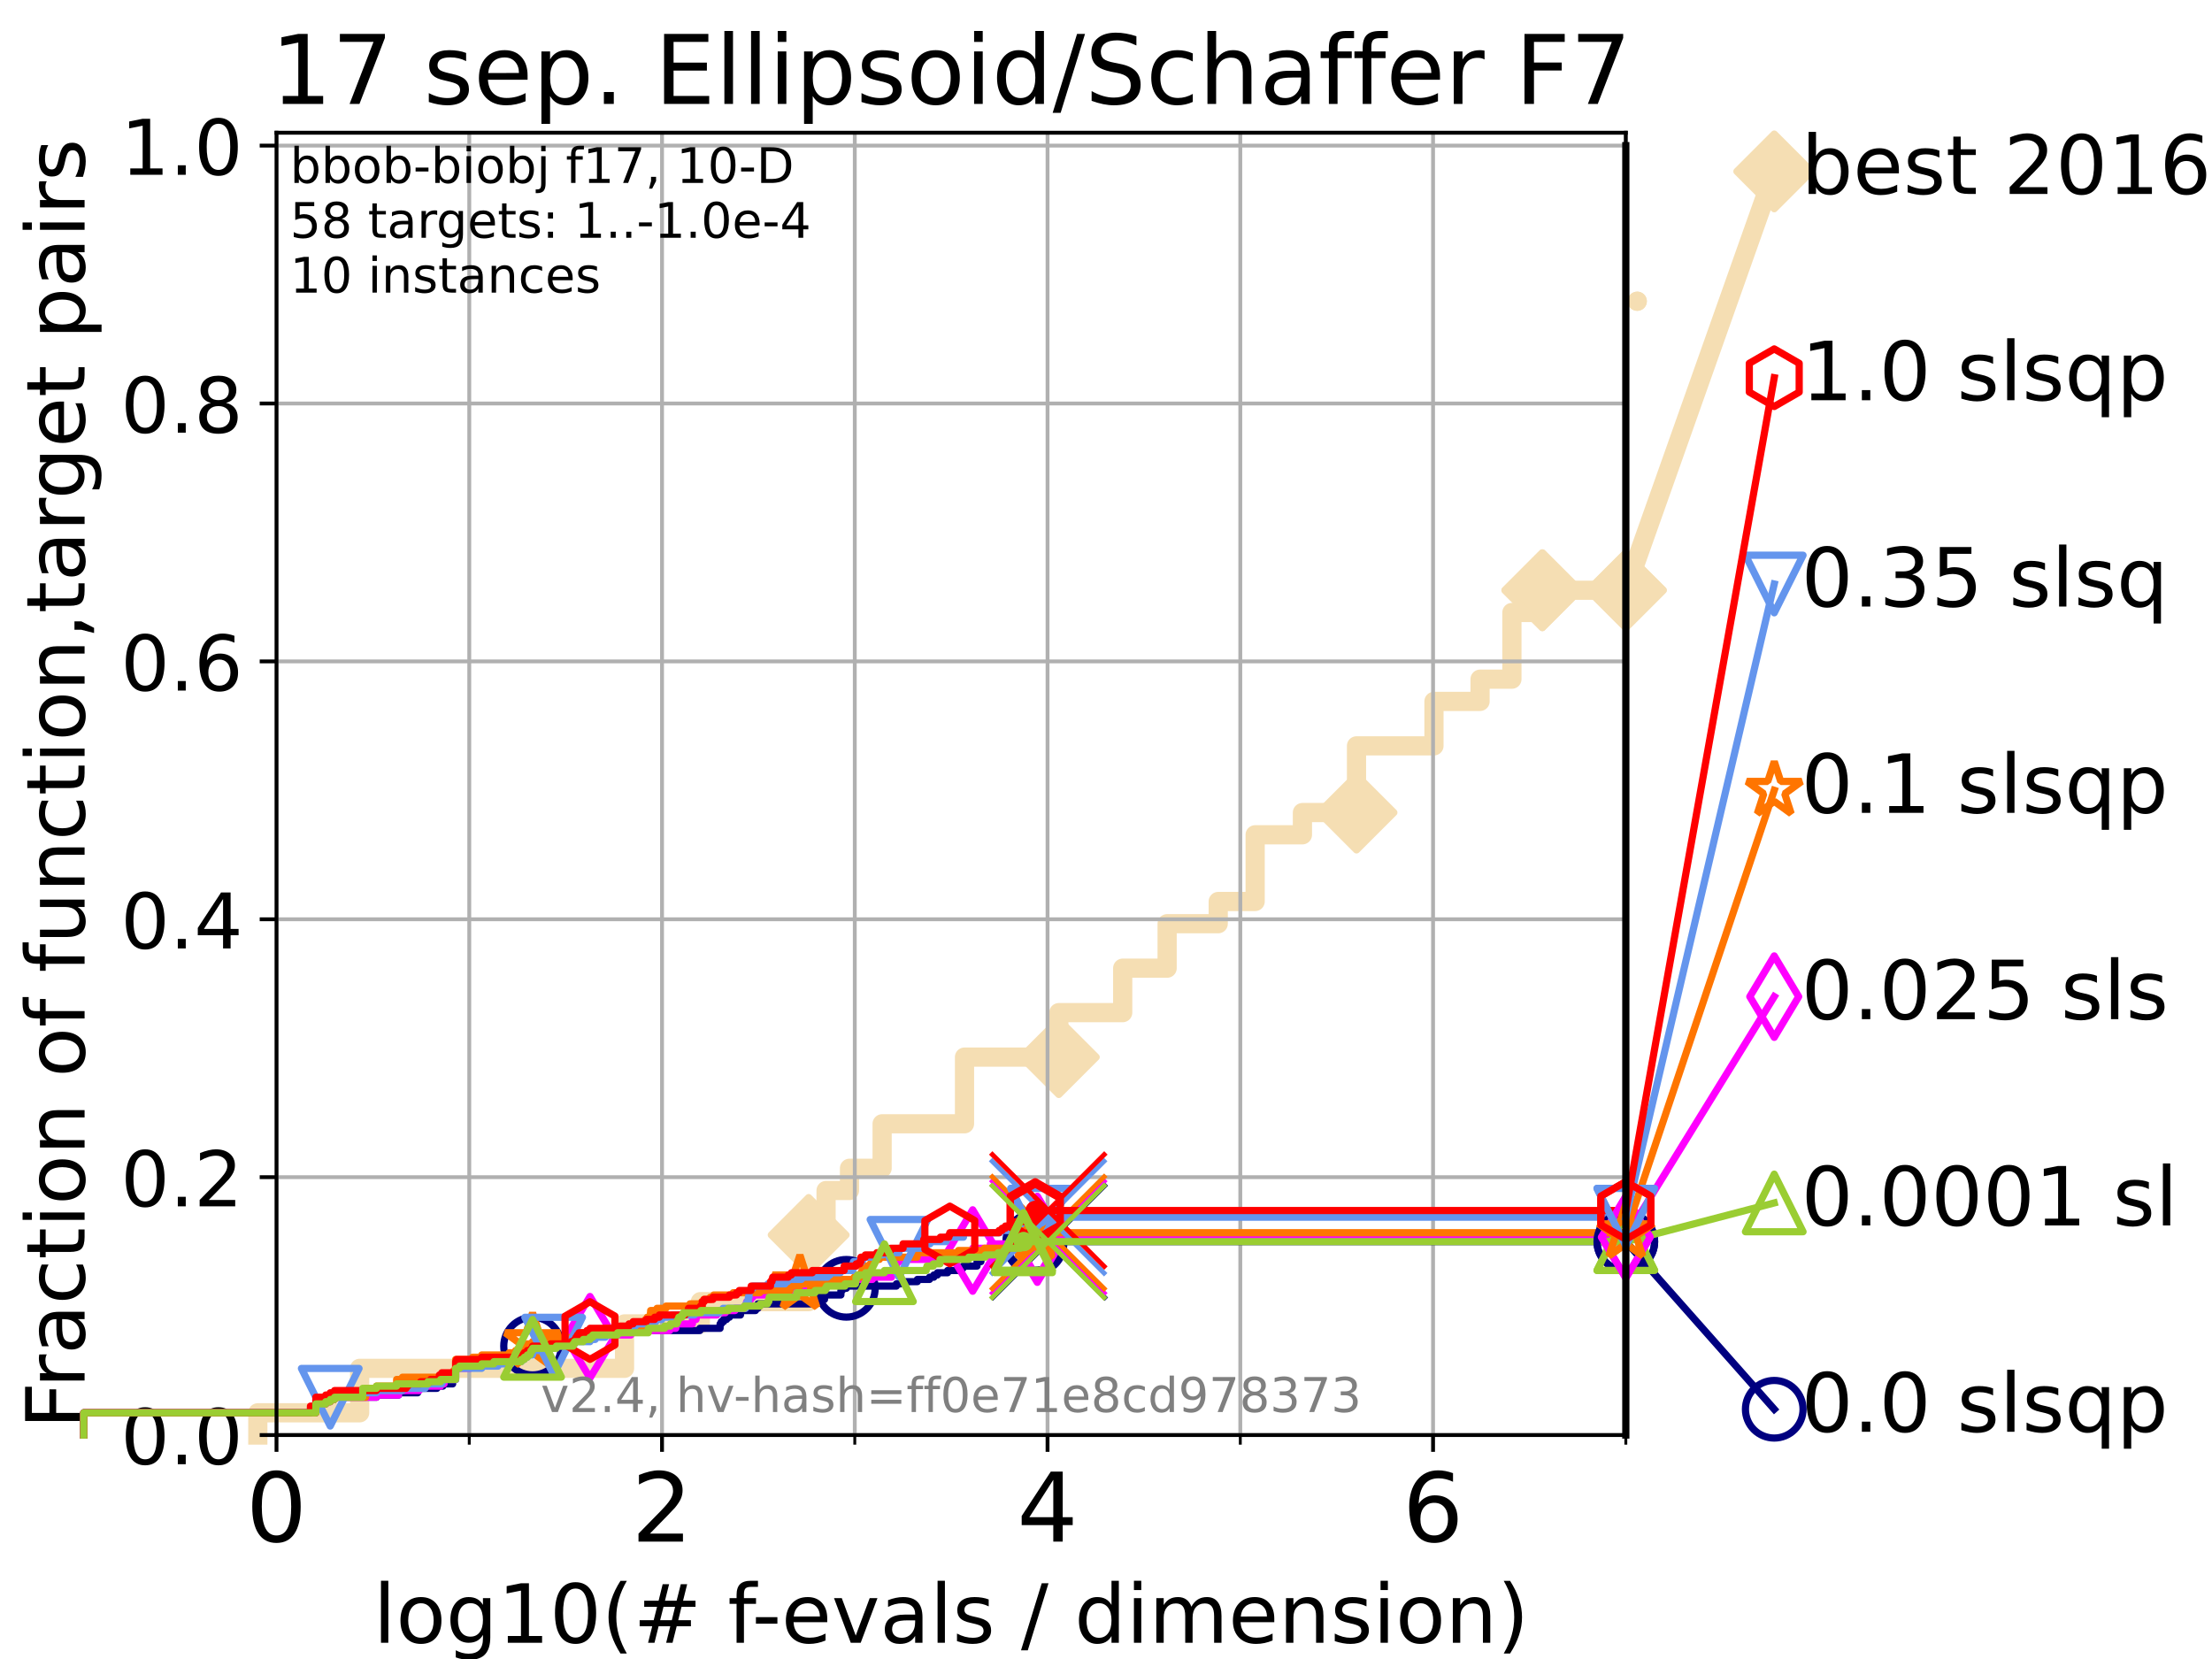 <?xml version="1.0" encoding="utf-8" standalone="no"?>
<!DOCTYPE svg PUBLIC "-//W3C//DTD SVG 1.1//EN"
  "http://www.w3.org/Graphics/SVG/1.1/DTD/svg11.dtd">
<!-- Created with matplotlib (https://matplotlib.org/) -->
<svg height="345.6pt" version="1.1" viewBox="0 0 460.8 345.6" width="460.8pt" xmlns="http://www.w3.org/2000/svg" xmlns:xlink="http://www.w3.org/1999/xlink">
 <defs>
  <style type="text/css">*{stroke-linecap:butt;stroke-linejoin:round;}</style>
 </defs>
 <g id="figure_1">
  <g id="patch_1">
   <path d="M 0 345.6 
L 460.8 345.6 
L 460.8 0 
L 0 0 
z
" style="fill:#ffffff;"/>
  </g>
  <g id="axes_1">
   <g id="patch_2">
    <path d="M 57.6 298.944 
L 338.688 298.944 
L 338.688 27.648 
L 57.6 27.648 
z
" style="fill:#ffffff;"/>
   </g>
   <g id="line2d_1">
    <path d="M 53.709 298.944 
L 53.709 294.313 
L 74.922 294.313 
L 74.922 285.05 
L 130.101 285.05 
L 130.101 275.788 
L 145.899 275.788 
L 145.899 271.157 
L 168.458 271.157 
L 168.458 257.263 
L 172.086 257.263 
L 172.086 248.001 
L 176.967 248.001 
L 176.967 243.37 
L 183.763 243.37 
L 183.763 234.107 
L 200.923 234.107 
L 200.923 220.214 
L 220.569 220.214 
L 220.569 210.951 
L 233.878 210.951 
L 233.878 201.689 
L 243.135 201.689 
L 243.135 192.426 
L 253.778 192.426 
L 253.778 187.795 
L 261.47 187.795 
L 261.47 173.901 
L 271.319 173.901 
L 271.319 169.27 
L 282.585 169.27 
L 282.585 155.377 
L 298.72 155.377 
L 298.72 146.114 
L 308.325 146.114 
L 308.325 141.483 
L 314.958 141.483 
L 314.958 127.589 
L 321.296 127.589 
L 321.296 122.958 
L 338.688 122.958 
" style="fill:none;stroke:#f5deb3;stroke-linecap:square;stroke-width:4;"/>
   </g>
   <g id="line2d_2">
    <defs>
     <path d="M 0 7.778 
L 7.778 0 
L 0 -7.778 
L -7.778 0 
z
" id="m94787dbeab" style="stroke:#f5deb3;stroke-linejoin:miter;stroke-width:1.5;"/>
    </defs>
    <g>
     <use style="fill:#f5deb3;stroke:#f5deb3;stroke-linejoin:miter;stroke-width:1.5;" x="168.458" xlink:href="#m94787dbeab" y="257.263"/>
     <use style="fill:#f5deb3;stroke:#f5deb3;stroke-linejoin:miter;stroke-width:1.5;" x="220.569" xlink:href="#m94787dbeab" y="220.214"/>
     <use style="fill:#f5deb3;stroke:#f5deb3;stroke-linejoin:miter;stroke-width:1.5;" x="282.585" xlink:href="#m94787dbeab" y="169.27"/>
     <use style="fill:#f5deb3;stroke:#f5deb3;stroke-linejoin:miter;stroke-width:1.5;" x="321.296" xlink:href="#m94787dbeab" y="122.958"/>
     <use style="fill:#f5deb3;stroke:#f5deb3;stroke-linejoin:miter;stroke-width:1.5;" x="321.296" xlink:href="#m94787dbeab" y="122.958"/>
     <use style="fill:#f5deb3;stroke:#f5deb3;stroke-linejoin:miter;stroke-width:1.5;" x="338.688" xlink:href="#m94787dbeab" y="122.958"/>
    </g>
   </g>
   <g id="line2d_3">
    <path style="fill:none;stroke:#f5deb3;stroke-linecap:square;stroke-width:4;"/>
    <g/>
   </g>
   <g id="line2d_4">
    <path d="M 338.688 122.958 
L 369.608 35.706 
" style="fill:none;stroke:#f5deb3;stroke-linecap:square;stroke-width:4;"/>
    <g>
     <use style="fill:#f5deb3;stroke:#f5deb3;stroke-linejoin:miter;stroke-width:1.5;" x="338.688" xlink:href="#m94787dbeab" y="122.958"/>
     <use style="fill:#f5deb3;stroke:#f5deb3;stroke-linejoin:miter;stroke-width:1.5;" x="369.608" xlink:href="#m94787dbeab" y="35.706"/>
    </g>
   </g>
   <g id="matplotlib.axis_1">
    <g id="xtick_1">
     <g id="line2d_5">
      <path clip-path="url(#p83f6680581)" d="M 57.6 298.944 
L 57.6 27.648 
" style="fill:none;stroke:#b0b0b0;stroke-linecap:square;stroke-width:0.8;"/>
     </g>
     <g id="line2d_6">
      <defs>
       <path d="M 0 0 
L 0 3.5 
" id="m6fedcc9ca8" style="stroke:#000000;stroke-width:0.8;"/>
      </defs>
      <g>
       <use style="stroke:#000000;stroke-width:0.8;" x="57.6" xlink:href="#m6fedcc9ca8" y="298.944"/>
      </g>
     </g>
     <g id="text_1">
      <!-- 0 -->
      <g transform="translate(51.237 321.141)scale(0.2 -0.2)">
       <defs>
        <path d="M 31.781 66.406 
Q 24.172 66.406 20.328 58.906 
Q 16.5 51.422 16.5 36.375 
Q 16.5 21.391 20.328 13.891 
Q 24.172 6.391 31.781 6.391 
Q 39.453 6.391 43.281 13.891 
Q 47.125 21.391 47.125 36.375 
Q 47.125 51.422 43.281 58.906 
Q 39.453 66.406 31.781 66.406 
z
M 31.781 74.219 
Q 44.047 74.219 50.516 64.516 
Q 56.984 54.828 56.984 36.375 
Q 56.984 17.969 50.516 8.266 
Q 44.047 -1.422 31.781 -1.422 
Q 19.531 -1.422 13.062 8.266 
Q 6.594 17.969 6.594 36.375 
Q 6.594 54.828 13.062 64.516 
Q 19.531 74.219 31.781 74.219 
z
" id="DejaVuSans-48"/>
       </defs>
       <use xlink:href="#DejaVuSans-48"/>
      </g>
     </g>
    </g>
    <g id="xtick_2">
     <g id="line2d_7">
      <path clip-path="url(#p83f6680581)" d="M 137.911 298.944 
L 137.911 27.648 
" style="fill:none;stroke:#b0b0b0;stroke-linecap:square;stroke-width:0.8;"/>
     </g>
     <g id="line2d_8">
      <g>
       <use style="stroke:#000000;stroke-width:0.8;" x="137.911" xlink:href="#m6fedcc9ca8" y="298.944"/>
      </g>
     </g>
     <g id="text_2">
      <!-- 2 -->
      <g transform="translate(131.548 321.141)scale(0.2 -0.2)">
       <defs>
        <path d="M 19.188 8.297 
L 53.609 8.297 
L 53.609 0 
L 7.328 0 
L 7.328 8.297 
Q 12.938 14.109 22.625 23.891 
Q 32.328 33.688 34.812 36.531 
Q 39.547 41.844 41.422 45.531 
Q 43.312 49.219 43.312 52.781 
Q 43.312 58.594 39.234 62.25 
Q 35.156 65.922 28.609 65.922 
Q 23.969 65.922 18.812 64.312 
Q 13.672 62.703 7.812 59.422 
L 7.812 69.391 
Q 13.766 71.781 18.938 73 
Q 24.125 74.219 28.422 74.219 
Q 39.75 74.219 46.484 68.547 
Q 53.219 62.891 53.219 53.422 
Q 53.219 48.922 51.531 44.891 
Q 49.859 40.875 45.406 35.406 
Q 44.188 33.984 37.641 27.219 
Q 31.109 20.453 19.188 8.297 
z
" id="DejaVuSans-50"/>
       </defs>
       <use xlink:href="#DejaVuSans-50"/>
      </g>
     </g>
    </g>
    <g id="xtick_3">
     <g id="line2d_9">
      <path clip-path="url(#p83f6680581)" d="M 218.222 298.944 
L 218.222 27.648 
" style="fill:none;stroke:#b0b0b0;stroke-linecap:square;stroke-width:0.8;"/>
     </g>
     <g id="line2d_10">
      <g>
       <use style="stroke:#000000;stroke-width:0.8;" x="218.222" xlink:href="#m6fedcc9ca8" y="298.944"/>
      </g>
     </g>
     <g id="text_3">
      <!-- 4 -->
      <g transform="translate(211.859 321.141)scale(0.2 -0.2)">
       <defs>
        <path d="M 37.797 64.312 
L 12.891 25.391 
L 37.797 25.391 
z
M 35.203 72.906 
L 47.609 72.906 
L 47.609 25.391 
L 58.016 25.391 
L 58.016 17.188 
L 47.609 17.188 
L 47.609 0 
L 37.797 0 
L 37.797 17.188 
L 4.891 17.188 
L 4.891 26.703 
z
" id="DejaVuSans-52"/>
       </defs>
       <use xlink:href="#DejaVuSans-52"/>
      </g>
     </g>
    </g>
    <g id="xtick_4">
     <g id="line2d_11">
      <path clip-path="url(#p83f6680581)" d="M 298.533 298.944 
L 298.533 27.648 
" style="fill:none;stroke:#b0b0b0;stroke-linecap:square;stroke-width:0.8;"/>
     </g>
     <g id="line2d_12">
      <g>
       <use style="stroke:#000000;stroke-width:0.8;" x="298.533" xlink:href="#m6fedcc9ca8" y="298.944"/>
      </g>
     </g>
     <g id="text_4">
      <!-- 6 -->
      <g transform="translate(292.17 321.141)scale(0.2 -0.2)">
       <defs>
        <path d="M 33.016 40.375 
Q 26.375 40.375 22.484 35.828 
Q 18.609 31.297 18.609 23.391 
Q 18.609 15.531 22.484 10.953 
Q 26.375 6.391 33.016 6.391 
Q 39.656 6.391 43.531 10.953 
Q 47.406 15.531 47.406 23.391 
Q 47.406 31.297 43.531 35.828 
Q 39.656 40.375 33.016 40.375 
z
M 52.594 71.297 
L 52.594 62.312 
Q 48.875 64.062 45.094 64.984 
Q 41.312 65.922 37.594 65.922 
Q 27.828 65.922 22.672 59.328 
Q 17.531 52.734 16.797 39.406 
Q 19.672 43.656 24.016 45.922 
Q 28.375 48.188 33.594 48.188 
Q 44.578 48.188 50.953 41.516 
Q 57.328 34.859 57.328 23.391 
Q 57.328 12.156 50.688 5.359 
Q 44.047 -1.422 33.016 -1.422 
Q 20.359 -1.422 13.672 8.266 
Q 6.984 17.969 6.984 36.375 
Q 6.984 53.656 15.188 63.938 
Q 23.391 74.219 37.203 74.219 
Q 40.922 74.219 44.703 73.484 
Q 48.484 72.75 52.594 71.297 
z
" id="DejaVuSans-54"/>
       </defs>
       <use xlink:href="#DejaVuSans-54"/>
      </g>
     </g>
    </g>
    <g id="xtick_5">
     <g id="line2d_13">
      <path clip-path="url(#p83f6680581)" d="M 97.755 298.944 
L 97.755 27.648 
" style="fill:none;stroke:#b0b0b0;stroke-linecap:square;stroke-width:0.8;"/>
     </g>
     <g id="line2d_14">
      <defs>
       <path d="M 0 0 
L 0 2 
" id="m1cea897cdc" style="stroke:#000000;stroke-width:0.6;"/>
      </defs>
      <g>
       <use style="stroke:#000000;stroke-width:0.6;" x="97.755" xlink:href="#m1cea897cdc" y="298.944"/>
      </g>
     </g>
    </g>
    <g id="xtick_6">
     <g id="line2d_15">
      <path clip-path="url(#p83f6680581)" d="M 178.066 298.944 
L 178.066 27.648 
" style="fill:none;stroke:#b0b0b0;stroke-linecap:square;stroke-width:0.8;"/>
     </g>
     <g id="line2d_16">
      <g>
       <use style="stroke:#000000;stroke-width:0.6;" x="178.066" xlink:href="#m1cea897cdc" y="298.944"/>
      </g>
     </g>
    </g>
    <g id="xtick_7">
     <g id="line2d_17">
      <path clip-path="url(#p83f6680581)" d="M 258.377 298.944 
L 258.377 27.648 
" style="fill:none;stroke:#b0b0b0;stroke-linecap:square;stroke-width:0.8;"/>
     </g>
     <g id="line2d_18">
      <g>
       <use style="stroke:#000000;stroke-width:0.6;" x="258.377" xlink:href="#m1cea897cdc" y="298.944"/>
      </g>
     </g>
    </g>
    <g id="xtick_8">
     <g id="line2d_19">
      <path clip-path="url(#p83f6680581)" d="M 338.688 298.944 
L 338.688 27.648 
" style="fill:none;stroke:#b0b0b0;stroke-linecap:square;stroke-width:0.8;"/>
     </g>
     <g id="line2d_20">
      <g>
       <use style="stroke:#000000;stroke-width:0.6;" x="338.688" xlink:href="#m1cea897cdc" y="298.944"/>
      </g>
     </g>
    </g>
    <g id="text_5">
     <!-- log10(# f-evals / dimension) -->
     <g transform="translate(77.764 342.218)scale(0.17 -0.17)">
      <defs>
       <path d="M 9.422 75.984 
L 18.406 75.984 
L 18.406 0 
L 9.422 0 
z
" id="DejaVuSans-108"/>
       <path d="M 30.609 48.391 
Q 23.391 48.391 19.188 42.75 
Q 14.984 37.109 14.984 27.297 
Q 14.984 17.484 19.156 11.844 
Q 23.344 6.203 30.609 6.203 
Q 37.797 6.203 41.984 11.859 
Q 46.188 17.531 46.188 27.297 
Q 46.188 37.016 41.984 42.703 
Q 37.797 48.391 30.609 48.391 
z
M 30.609 56 
Q 42.328 56 49.016 48.375 
Q 55.719 40.766 55.719 27.297 
Q 55.719 13.875 49.016 6.219 
Q 42.328 -1.422 30.609 -1.422 
Q 18.844 -1.422 12.172 6.219 
Q 5.516 13.875 5.516 27.297 
Q 5.516 40.766 12.172 48.375 
Q 18.844 56 30.609 56 
z
" id="DejaVuSans-111"/>
       <path d="M 45.406 27.984 
Q 45.406 37.75 41.375 43.109 
Q 37.359 48.484 30.078 48.484 
Q 22.859 48.484 18.828 43.109 
Q 14.797 37.75 14.797 27.984 
Q 14.797 18.266 18.828 12.891 
Q 22.859 7.516 30.078 7.516 
Q 37.359 7.516 41.375 12.891 
Q 45.406 18.266 45.406 27.984 
z
M 54.391 6.781 
Q 54.391 -7.172 48.188 -13.984 
Q 42 -20.797 29.203 -20.797 
Q 24.469 -20.797 20.266 -20.094 
Q 16.062 -19.391 12.109 -17.922 
L 12.109 -9.188 
Q 16.062 -11.328 19.922 -12.344 
Q 23.781 -13.375 27.781 -13.375 
Q 36.625 -13.375 41.016 -8.766 
Q 45.406 -4.156 45.406 5.172 
L 45.406 9.625 
Q 42.625 4.781 38.281 2.391 
Q 33.938 0 27.875 0 
Q 17.828 0 11.672 7.656 
Q 5.516 15.328 5.516 27.984 
Q 5.516 40.672 11.672 48.328 
Q 17.828 56 27.875 56 
Q 33.938 56 38.281 53.609 
Q 42.625 51.219 45.406 46.391 
L 45.406 54.688 
L 54.391 54.688 
z
" id="DejaVuSans-103"/>
       <path d="M 12.406 8.297 
L 28.516 8.297 
L 28.516 63.922 
L 10.984 60.406 
L 10.984 69.391 
L 28.422 72.906 
L 38.281 72.906 
L 38.281 8.297 
L 54.391 8.297 
L 54.391 0 
L 12.406 0 
z
" id="DejaVuSans-49"/>
       <path d="M 31 75.875 
Q 24.469 64.656 21.281 53.656 
Q 18.109 42.672 18.109 31.391 
Q 18.109 20.125 21.312 9.062 
Q 24.516 -2 31 -13.188 
L 23.188 -13.188 
Q 15.875 -1.703 12.234 9.375 
Q 8.594 20.453 8.594 31.391 
Q 8.594 42.281 12.203 53.312 
Q 15.828 64.359 23.188 75.875 
z
" id="DejaVuSans-40"/>
       <path d="M 51.125 44 
L 36.922 44 
L 32.812 27.688 
L 47.125 27.688 
z
M 43.797 71.781 
L 38.719 51.516 
L 52.984 51.516 
L 58.109 71.781 
L 65.922 71.781 
L 60.891 51.516 
L 76.125 51.516 
L 76.125 44 
L 58.984 44 
L 54.984 27.688 
L 70.516 27.688 
L 70.516 20.219 
L 53.078 20.219 
L 48 0 
L 40.188 0 
L 45.219 20.219 
L 30.906 20.219 
L 25.875 0 
L 18.016 0 
L 23.094 20.219 
L 7.719 20.219 
L 7.719 27.688 
L 24.906 27.688 
L 29 44 
L 13.281 44 
L 13.281 51.516 
L 30.906 51.516 
L 35.891 71.781 
z
" id="DejaVuSans-35"/>
       <path id="DejaVuSans-32"/>
       <path d="M 37.109 75.984 
L 37.109 68.5 
L 28.516 68.5 
Q 23.688 68.5 21.797 66.547 
Q 19.922 64.594 19.922 59.516 
L 19.922 54.688 
L 34.719 54.688 
L 34.719 47.703 
L 19.922 47.703 
L 19.922 0 
L 10.891 0 
L 10.891 47.703 
L 2.297 47.703 
L 2.297 54.688 
L 10.891 54.688 
L 10.891 58.5 
Q 10.891 67.625 15.141 71.797 
Q 19.391 75.984 28.609 75.984 
z
" id="DejaVuSans-102"/>
       <path d="M 4.891 31.391 
L 31.203 31.391 
L 31.203 23.391 
L 4.891 23.391 
z
" id="DejaVuSans-45"/>
       <path d="M 56.203 29.594 
L 56.203 25.203 
L 14.891 25.203 
Q 15.484 15.922 20.484 11.062 
Q 25.484 6.203 34.422 6.203 
Q 39.594 6.203 44.453 7.469 
Q 49.312 8.734 54.109 11.281 
L 54.109 2.781 
Q 49.266 0.734 44.188 -0.344 
Q 39.109 -1.422 33.891 -1.422 
Q 20.797 -1.422 13.156 6.188 
Q 5.516 13.812 5.516 26.812 
Q 5.516 40.234 12.766 48.109 
Q 20.016 56 32.328 56 
Q 43.359 56 49.781 48.891 
Q 56.203 41.797 56.203 29.594 
z
M 47.219 32.234 
Q 47.125 39.594 43.094 43.984 
Q 39.062 48.391 32.422 48.391 
Q 24.906 48.391 20.391 44.141 
Q 15.875 39.891 15.188 32.172 
z
" id="DejaVuSans-101"/>
       <path d="M 2.984 54.688 
L 12.5 54.688 
L 29.594 8.797 
L 46.688 54.688 
L 56.203 54.688 
L 35.688 0 
L 23.484 0 
z
" id="DejaVuSans-118"/>
       <path d="M 34.281 27.484 
Q 23.391 27.484 19.188 25 
Q 14.984 22.516 14.984 16.5 
Q 14.984 11.719 18.141 8.906 
Q 21.297 6.109 26.703 6.109 
Q 34.188 6.109 38.703 11.406 
Q 43.219 16.703 43.219 25.484 
L 43.219 27.484 
z
M 52.203 31.203 
L 52.203 0 
L 43.219 0 
L 43.219 8.297 
Q 40.141 3.328 35.547 0.953 
Q 30.953 -1.422 24.312 -1.422 
Q 15.922 -1.422 10.953 3.297 
Q 6 8.016 6 15.922 
Q 6 25.141 12.172 29.828 
Q 18.359 34.516 30.609 34.516 
L 43.219 34.516 
L 43.219 35.406 
Q 43.219 41.609 39.141 45 
Q 35.062 48.391 27.688 48.391 
Q 23 48.391 18.547 47.266 
Q 14.109 46.141 10.016 43.891 
L 10.016 52.203 
Q 14.938 54.109 19.578 55.047 
Q 24.219 56 28.609 56 
Q 40.484 56 46.344 49.844 
Q 52.203 43.703 52.203 31.203 
z
" id="DejaVuSans-97"/>
       <path d="M 44.281 53.078 
L 44.281 44.578 
Q 40.484 46.531 36.375 47.5 
Q 32.281 48.484 27.875 48.484 
Q 21.188 48.484 17.844 46.438 
Q 14.5 44.391 14.5 40.281 
Q 14.5 37.156 16.891 35.375 
Q 19.281 33.594 26.516 31.984 
L 29.594 31.297 
Q 39.156 29.25 43.188 25.516 
Q 47.219 21.781 47.219 15.094 
Q 47.219 7.469 41.188 3.016 
Q 35.156 -1.422 24.609 -1.422 
Q 20.219 -1.422 15.453 -0.562 
Q 10.688 0.297 5.422 2 
L 5.422 11.281 
Q 10.406 8.688 15.234 7.391 
Q 20.062 6.109 24.812 6.109 
Q 31.156 6.109 34.562 8.281 
Q 37.984 10.453 37.984 14.406 
Q 37.984 18.062 35.516 20.016 
Q 33.062 21.969 24.703 23.781 
L 21.578 24.516 
Q 13.234 26.266 9.516 29.906 
Q 5.812 33.547 5.812 39.891 
Q 5.812 47.609 11.281 51.797 
Q 16.75 56 26.812 56 
Q 31.781 56 36.172 55.266 
Q 40.578 54.547 44.281 53.078 
z
" id="DejaVuSans-115"/>
       <path d="M 25.391 72.906 
L 33.688 72.906 
L 8.297 -9.281 
L 0 -9.281 
z
" id="DejaVuSans-47"/>
       <path d="M 45.406 46.391 
L 45.406 75.984 
L 54.391 75.984 
L 54.391 0 
L 45.406 0 
L 45.406 8.203 
Q 42.578 3.328 38.25 0.953 
Q 33.938 -1.422 27.875 -1.422 
Q 17.969 -1.422 11.734 6.484 
Q 5.516 14.406 5.516 27.297 
Q 5.516 40.188 11.734 48.094 
Q 17.969 56 27.875 56 
Q 33.938 56 38.25 53.625 
Q 42.578 51.266 45.406 46.391 
z
M 14.797 27.297 
Q 14.797 17.391 18.875 11.75 
Q 22.953 6.109 30.078 6.109 
Q 37.203 6.109 41.297 11.75 
Q 45.406 17.391 45.406 27.297 
Q 45.406 37.203 41.297 42.844 
Q 37.203 48.484 30.078 48.484 
Q 22.953 48.484 18.875 42.844 
Q 14.797 37.203 14.797 27.297 
z
" id="DejaVuSans-100"/>
       <path d="M 9.422 54.688 
L 18.406 54.688 
L 18.406 0 
L 9.422 0 
z
M 9.422 75.984 
L 18.406 75.984 
L 18.406 64.594 
L 9.422 64.594 
z
" id="DejaVuSans-105"/>
       <path d="M 52 44.188 
Q 55.375 50.25 60.062 53.125 
Q 64.75 56 71.094 56 
Q 79.641 56 84.281 50.016 
Q 88.922 44.047 88.922 33.016 
L 88.922 0 
L 79.891 0 
L 79.891 32.719 
Q 79.891 40.578 77.094 44.375 
Q 74.312 48.188 68.609 48.188 
Q 61.625 48.188 57.562 43.547 
Q 53.516 38.922 53.516 30.906 
L 53.516 0 
L 44.484 0 
L 44.484 32.719 
Q 44.484 40.625 41.703 44.406 
Q 38.922 48.188 33.109 48.188 
Q 26.219 48.188 22.156 43.531 
Q 18.109 38.875 18.109 30.906 
L 18.109 0 
L 9.078 0 
L 9.078 54.688 
L 18.109 54.688 
L 18.109 46.188 
Q 21.188 51.219 25.484 53.609 
Q 29.781 56 35.688 56 
Q 41.656 56 45.828 52.969 
Q 50 49.953 52 44.188 
z
" id="DejaVuSans-109"/>
       <path d="M 54.891 33.016 
L 54.891 0 
L 45.906 0 
L 45.906 32.719 
Q 45.906 40.484 42.875 44.328 
Q 39.844 48.188 33.797 48.188 
Q 26.516 48.188 22.312 43.547 
Q 18.109 38.922 18.109 30.906 
L 18.109 0 
L 9.078 0 
L 9.078 54.688 
L 18.109 54.688 
L 18.109 46.188 
Q 21.344 51.125 25.703 53.562 
Q 30.078 56 35.797 56 
Q 45.219 56 50.047 50.172 
Q 54.891 44.344 54.891 33.016 
z
" id="DejaVuSans-110"/>
       <path d="M 8.016 75.875 
L 15.828 75.875 
Q 23.141 64.359 26.781 53.312 
Q 30.422 42.281 30.422 31.391 
Q 30.422 20.453 26.781 9.375 
Q 23.141 -1.703 15.828 -13.188 
L 8.016 -13.188 
Q 14.5 -2 17.703 9.062 
Q 20.906 20.125 20.906 31.391 
Q 20.906 42.672 17.703 53.656 
Q 14.5 64.656 8.016 75.875 
z
" id="DejaVuSans-41"/>
      </defs>
      <use xlink:href="#DejaVuSans-108"/>
      <use x="27.783" xlink:href="#DejaVuSans-111"/>
      <use x="88.965" xlink:href="#DejaVuSans-103"/>
      <use x="152.441" xlink:href="#DejaVuSans-49"/>
      <use x="216.064" xlink:href="#DejaVuSans-48"/>
      <use x="279.688" xlink:href="#DejaVuSans-40"/>
      <use x="318.701" xlink:href="#DejaVuSans-35"/>
      <use x="402.49" xlink:href="#DejaVuSans-32"/>
      <use x="434.277" xlink:href="#DejaVuSans-102"/>
      <use x="463.982" xlink:href="#DejaVuSans-45"/>
      <use x="500.066" xlink:href="#DejaVuSans-101"/>
      <use x="561.59" xlink:href="#DejaVuSans-118"/>
      <use x="620.77" xlink:href="#DejaVuSans-97"/>
      <use x="682.049" xlink:href="#DejaVuSans-108"/>
      <use x="709.832" xlink:href="#DejaVuSans-115"/>
      <use x="761.932" xlink:href="#DejaVuSans-32"/>
      <use x="793.719" xlink:href="#DejaVuSans-47"/>
      <use x="827.41" xlink:href="#DejaVuSans-32"/>
      <use x="859.197" xlink:href="#DejaVuSans-100"/>
      <use x="922.674" xlink:href="#DejaVuSans-105"/>
      <use x="950.457" xlink:href="#DejaVuSans-109"/>
      <use x="1047.869" xlink:href="#DejaVuSans-101"/>
      <use x="1109.393" xlink:href="#DejaVuSans-110"/>
      <use x="1172.771" xlink:href="#DejaVuSans-115"/>
      <use x="1224.871" xlink:href="#DejaVuSans-105"/>
      <use x="1252.654" xlink:href="#DejaVuSans-111"/>
      <use x="1313.836" xlink:href="#DejaVuSans-110"/>
      <use x="1377.215" xlink:href="#DejaVuSans-41"/>
     </g>
    </g>
   </g>
   <g id="matplotlib.axis_2">
    <g id="ytick_1">
     <g id="line2d_21">
      <path clip-path="url(#p83f6680581)" d="M 57.6 298.944 
L 338.688 298.944 
" style="fill:none;stroke:#b0b0b0;stroke-linecap:square;stroke-width:0.8;"/>
     </g>
     <g id="line2d_22">
      <defs>
       <path d="M 0 0 
L -3.5 0 
" id="mb5695549fe" style="stroke:#000000;stroke-width:0.8;"/>
      </defs>
      <g>
       <use style="stroke:#000000;stroke-width:0.8;" x="57.6" xlink:href="#mb5695549fe" y="298.944"/>
      </g>
     </g>
     <g id="text_6">
      <!-- 0.0 -->
      <g transform="translate(25.155 305.023)scale(0.16 -0.16)">
       <defs>
        <path d="M 10.688 12.406 
L 21 12.406 
L 21 0 
L 10.688 0 
z
" id="DejaVuSans-46"/>
       </defs>
       <use xlink:href="#DejaVuSans-48"/>
       <use x="63.623" xlink:href="#DejaVuSans-46"/>
       <use x="95.41" xlink:href="#DejaVuSans-48"/>
      </g>
     </g>
    </g>
    <g id="ytick_2">
     <g id="line2d_23">
      <path clip-path="url(#p83f6680581)" d="M 57.6 245.222 
L 338.688 245.222 
" style="fill:none;stroke:#b0b0b0;stroke-linecap:square;stroke-width:0.8;"/>
     </g>
     <g id="line2d_24">
      <g>
       <use style="stroke:#000000;stroke-width:0.8;" x="57.6" xlink:href="#mb5695549fe" y="245.222"/>
      </g>
     </g>
     <g id="text_7">
      <!-- 0.2 -->
      <g transform="translate(25.155 251.301)scale(0.16 -0.16)">
       <use xlink:href="#DejaVuSans-48"/>
       <use x="63.623" xlink:href="#DejaVuSans-46"/>
       <use x="95.41" xlink:href="#DejaVuSans-50"/>
      </g>
     </g>
    </g>
    <g id="ytick_3">
     <g id="line2d_25">
      <path clip-path="url(#p83f6680581)" d="M 57.6 191.5 
L 338.688 191.5 
" style="fill:none;stroke:#b0b0b0;stroke-linecap:square;stroke-width:0.8;"/>
     </g>
     <g id="line2d_26">
      <g>
       <use style="stroke:#000000;stroke-width:0.8;" x="57.6" xlink:href="#mb5695549fe" y="191.5"/>
      </g>
     </g>
     <g id="text_8">
      <!-- 0.4 -->
      <g transform="translate(25.155 197.579)scale(0.16 -0.16)">
       <use xlink:href="#DejaVuSans-48"/>
       <use x="63.623" xlink:href="#DejaVuSans-46"/>
       <use x="95.41" xlink:href="#DejaVuSans-52"/>
      </g>
     </g>
    </g>
    <g id="ytick_4">
     <g id="line2d_27">
      <path clip-path="url(#p83f6680581)" d="M 57.6 137.778 
L 338.688 137.778 
" style="fill:none;stroke:#b0b0b0;stroke-linecap:square;stroke-width:0.8;"/>
     </g>
     <g id="line2d_28">
      <g>
       <use style="stroke:#000000;stroke-width:0.8;" x="57.6" xlink:href="#mb5695549fe" y="137.778"/>
      </g>
     </g>
     <g id="text_9">
      <!-- 0.6 -->
      <g transform="translate(25.155 143.857)scale(0.16 -0.16)">
       <use xlink:href="#DejaVuSans-48"/>
       <use x="63.623" xlink:href="#DejaVuSans-46"/>
       <use x="95.41" xlink:href="#DejaVuSans-54"/>
      </g>
     </g>
    </g>
    <g id="ytick_5">
     <g id="line2d_29">
      <path clip-path="url(#p83f6680581)" d="M 57.6 84.056 
L 338.688 84.056 
" style="fill:none;stroke:#b0b0b0;stroke-linecap:square;stroke-width:0.8;"/>
     </g>
     <g id="line2d_30">
      <g>
       <use style="stroke:#000000;stroke-width:0.8;" x="57.6" xlink:href="#mb5695549fe" y="84.056"/>
      </g>
     </g>
     <g id="text_10">
      <!-- 0.8 -->
      <g transform="translate(25.155 90.135)scale(0.16 -0.16)">
       <defs>
        <path d="M 31.781 34.625 
Q 24.75 34.625 20.719 30.859 
Q 16.703 27.094 16.703 20.516 
Q 16.703 13.922 20.719 10.156 
Q 24.75 6.391 31.781 6.391 
Q 38.812 6.391 42.859 10.172 
Q 46.922 13.969 46.922 20.516 
Q 46.922 27.094 42.891 30.859 
Q 38.875 34.625 31.781 34.625 
z
M 21.922 38.812 
Q 15.578 40.375 12.031 44.719 
Q 8.5 49.078 8.5 55.328 
Q 8.5 64.062 14.719 69.141 
Q 20.953 74.219 31.781 74.219 
Q 42.672 74.219 48.875 69.141 
Q 55.078 64.062 55.078 55.328 
Q 55.078 49.078 51.531 44.719 
Q 48 40.375 41.703 38.812 
Q 48.828 37.156 52.797 32.312 
Q 56.781 27.484 56.781 20.516 
Q 56.781 9.906 50.312 4.234 
Q 43.844 -1.422 31.781 -1.422 
Q 19.734 -1.422 13.25 4.234 
Q 6.781 9.906 6.781 20.516 
Q 6.781 27.484 10.781 32.312 
Q 14.797 37.156 21.922 38.812 
z
M 18.312 54.391 
Q 18.312 48.734 21.844 45.562 
Q 25.391 42.391 31.781 42.391 
Q 38.141 42.391 41.719 45.562 
Q 45.312 48.734 45.312 54.391 
Q 45.312 60.062 41.719 63.234 
Q 38.141 66.406 31.781 66.406 
Q 25.391 66.406 21.844 63.234 
Q 18.312 60.062 18.312 54.391 
z
" id="DejaVuSans-56"/>
       </defs>
       <use xlink:href="#DejaVuSans-48"/>
       <use x="63.623" xlink:href="#DejaVuSans-46"/>
       <use x="95.41" xlink:href="#DejaVuSans-56"/>
      </g>
     </g>
    </g>
    <g id="ytick_6">
     <g id="line2d_31">
      <path clip-path="url(#p83f6680581)" d="M 57.6 30.334 
L 338.688 30.334 
" style="fill:none;stroke:#b0b0b0;stroke-linecap:square;stroke-width:0.8;"/>
     </g>
     <g id="line2d_32">
      <g>
       <use style="stroke:#000000;stroke-width:0.8;" x="57.6" xlink:href="#mb5695549fe" y="30.334"/>
      </g>
     </g>
     <g id="text_11">
      <!-- 1.0 -->
      <g transform="translate(25.155 36.413)scale(0.16 -0.16)">
       <use xlink:href="#DejaVuSans-49"/>
       <use x="63.623" xlink:href="#DejaVuSans-46"/>
       <use x="95.41" xlink:href="#DejaVuSans-48"/>
      </g>
     </g>
    </g>
    <g id="text_12">
     <!-- Fraction of function,target pairs -->
     <g transform="translate(17.62 297.681)rotate(-90)scale(0.17 -0.17)">
      <defs>
       <path d="M 9.812 72.906 
L 51.703 72.906 
L 51.703 64.594 
L 19.672 64.594 
L 19.672 43.109 
L 48.578 43.109 
L 48.578 34.812 
L 19.672 34.812 
L 19.672 0 
L 9.812 0 
z
" id="DejaVuSans-70"/>
       <path d="M 41.109 46.297 
Q 39.594 47.172 37.812 47.578 
Q 36.031 48 33.891 48 
Q 26.266 48 22.188 43.047 
Q 18.109 38.094 18.109 28.812 
L 18.109 0 
L 9.078 0 
L 9.078 54.688 
L 18.109 54.688 
L 18.109 46.188 
Q 20.953 51.172 25.484 53.578 
Q 30.031 56 36.531 56 
Q 37.453 56 38.578 55.875 
Q 39.703 55.766 41.062 55.516 
z
" id="DejaVuSans-114"/>
       <path d="M 48.781 52.594 
L 48.781 44.188 
Q 44.969 46.297 41.141 47.344 
Q 37.312 48.391 33.406 48.391 
Q 24.656 48.391 19.812 42.844 
Q 14.984 37.312 14.984 27.297 
Q 14.984 17.281 19.812 11.734 
Q 24.656 6.203 33.406 6.203 
Q 37.312 6.203 41.141 7.25 
Q 44.969 8.297 48.781 10.406 
L 48.781 2.094 
Q 45.016 0.344 40.984 -0.531 
Q 36.969 -1.422 32.422 -1.422 
Q 20.062 -1.422 12.781 6.344 
Q 5.516 14.109 5.516 27.297 
Q 5.516 40.672 12.859 48.328 
Q 20.219 56 33.016 56 
Q 37.156 56 41.109 55.141 
Q 45.062 54.297 48.781 52.594 
z
" id="DejaVuSans-99"/>
       <path d="M 18.312 70.219 
L 18.312 54.688 
L 36.812 54.688 
L 36.812 47.703 
L 18.312 47.703 
L 18.312 18.016 
Q 18.312 11.328 20.141 9.422 
Q 21.969 7.516 27.594 7.516 
L 36.812 7.516 
L 36.812 0 
L 27.594 0 
Q 17.188 0 13.234 3.875 
Q 9.281 7.766 9.281 18.016 
L 9.281 47.703 
L 2.688 47.703 
L 2.688 54.688 
L 9.281 54.688 
L 9.281 70.219 
z
" id="DejaVuSans-116"/>
       <path d="M 8.5 21.578 
L 8.5 54.688 
L 17.484 54.688 
L 17.484 21.922 
Q 17.484 14.156 20.5 10.266 
Q 23.531 6.391 29.594 6.391 
Q 36.859 6.391 41.078 11.031 
Q 45.312 15.672 45.312 23.688 
L 45.312 54.688 
L 54.297 54.688 
L 54.297 0 
L 45.312 0 
L 45.312 8.406 
Q 42.047 3.422 37.719 1 
Q 33.406 -1.422 27.688 -1.422 
Q 18.266 -1.422 13.375 4.438 
Q 8.5 10.297 8.5 21.578 
z
M 31.109 56 
z
" id="DejaVuSans-117"/>
       <path d="M 11.719 12.406 
L 22.016 12.406 
L 22.016 4 
L 14.016 -11.625 
L 7.719 -11.625 
L 11.719 4 
z
" id="DejaVuSans-44"/>
       <path d="M 18.109 8.203 
L 18.109 -20.797 
L 9.078 -20.797 
L 9.078 54.688 
L 18.109 54.688 
L 18.109 46.391 
Q 20.953 51.266 25.266 53.625 
Q 29.594 56 35.594 56 
Q 45.562 56 51.781 48.094 
Q 58.016 40.188 58.016 27.297 
Q 58.016 14.406 51.781 6.484 
Q 45.562 -1.422 35.594 -1.422 
Q 29.594 -1.422 25.266 0.953 
Q 20.953 3.328 18.109 8.203 
z
M 48.688 27.297 
Q 48.688 37.203 44.609 42.844 
Q 40.531 48.484 33.406 48.484 
Q 26.266 48.484 22.188 42.844 
Q 18.109 37.203 18.109 27.297 
Q 18.109 17.391 22.188 11.75 
Q 26.266 6.109 33.406 6.109 
Q 40.531 6.109 44.609 11.75 
Q 48.688 17.391 48.688 27.297 
z
" id="DejaVuSans-112"/>
      </defs>
      <use xlink:href="#DejaVuSans-70"/>
      <use x="50.27" xlink:href="#DejaVuSans-114"/>
      <use x="91.383" xlink:href="#DejaVuSans-97"/>
      <use x="152.662" xlink:href="#DejaVuSans-99"/>
      <use x="207.643" xlink:href="#DejaVuSans-116"/>
      <use x="246.852" xlink:href="#DejaVuSans-105"/>
      <use x="274.635" xlink:href="#DejaVuSans-111"/>
      <use x="335.816" xlink:href="#DejaVuSans-110"/>
      <use x="399.195" xlink:href="#DejaVuSans-32"/>
      <use x="430.982" xlink:href="#DejaVuSans-111"/>
      <use x="492.164" xlink:href="#DejaVuSans-102"/>
      <use x="527.369" xlink:href="#DejaVuSans-32"/>
      <use x="559.156" xlink:href="#DejaVuSans-102"/>
      <use x="594.361" xlink:href="#DejaVuSans-117"/>
      <use x="657.74" xlink:href="#DejaVuSans-110"/>
      <use x="721.119" xlink:href="#DejaVuSans-99"/>
      <use x="776.1" xlink:href="#DejaVuSans-116"/>
      <use x="815.309" xlink:href="#DejaVuSans-105"/>
      <use x="843.092" xlink:href="#DejaVuSans-111"/>
      <use x="904.273" xlink:href="#DejaVuSans-110"/>
      <use x="967.652" xlink:href="#DejaVuSans-44"/>
      <use x="999.439" xlink:href="#DejaVuSans-116"/>
      <use x="1038.648" xlink:href="#DejaVuSans-97"/>
      <use x="1099.928" xlink:href="#DejaVuSans-114"/>
      <use x="1139.291" xlink:href="#DejaVuSans-103"/>
      <use x="1202.768" xlink:href="#DejaVuSans-101"/>
      <use x="1264.291" xlink:href="#DejaVuSans-116"/>
      <use x="1303.5" xlink:href="#DejaVuSans-32"/>
      <use x="1335.287" xlink:href="#DejaVuSans-112"/>
      <use x="1398.764" xlink:href="#DejaVuSans-97"/>
      <use x="1460.043" xlink:href="#DejaVuSans-105"/>
      <use x="1487.826" xlink:href="#DejaVuSans-114"/>
      <use x="1528.939" xlink:href="#DejaVuSans-115"/>
     </g>
    </g>
   </g>
   <g id="line2d_33">
    <defs>
     <path d="M 0 1.5 
C 0.398 1.5 0.779 1.342 1.061 1.061 
C 1.342 0.779 1.5 0.398 1.5 0 
C 1.5 -0.398 1.342 -0.779 1.061 -1.061 
C 0.779 -1.342 0.398 -1.5 0 -1.5 
C -0.398 -1.5 -0.779 -1.342 -1.061 -1.061 
C -1.342 -0.779 -1.5 -0.398 -1.5 0 
C -1.5 0.398 -1.342 0.779 -1.061 1.061 
C -0.779 1.342 -0.398 1.5 0 1.5 
z
" id="m78a17a6569" style="stroke:#f5deb3;"/>
    </defs>
    <g>
     <use style="fill:#f5deb3;stroke:#f5deb3;" x="341.07" xlink:href="#m78a17a6569" y="62.753"/>
     <use style="fill:#f5deb3;stroke:#f5deb3;" x="341.07" xlink:href="#m78a17a6569" y="62.753"/>
    </g>
   </g>
   <g id="line2d_34">
    <defs>
     <path d="M 0 1.5 
C 0.398 1.5 0.779 1.342 1.061 1.061 
C 1.342 0.779 1.5 0.398 1.5 0 
C 1.5 -0.398 1.342 -0.779 1.061 -1.061 
C 0.779 -1.342 0.398 -1.5 0 -1.5 
C -0.398 -1.5 -0.779 -1.342 -1.061 -1.061 
C -1.342 -0.779 -1.5 -0.398 -1.5 0 
C -1.5 0.398 -1.342 0.779 -1.061 1.061 
C -0.779 1.342 -0.398 1.5 0 1.5 
z
" id="m7e32504422" style="stroke:#000080;"/>
    </defs>
    <g>
     <use style="fill:#000080;stroke:#000080;" x="215.596" xlink:href="#m7e32504422" y="258.653"/>
     <use style="fill:#000080;stroke:#000080;" x="215.596" xlink:href="#m7e32504422" y="258.653"/>
    </g>
   </g>
   <g id="line2d_35">
    <path d="M 17.445 298.944 
L 17.445 294.313 
L 65.797 294.313 
L 65.797 292.46 
L 67.851 292.46 
L 67.851 291.997 
L 68.793 291.997 
L 68.793 291.534 
L 69.688 291.534 
L 69.688 291.071 
L 78.421 291.071 
L 78.421 290.608 
L 83.037 290.608 
L 83.037 290.145 
L 87.01 290.145 
L 87.01 289.218 
L 91.03 289.218 
L 91.03 288.755 
L 92.267 288.755 
L 92.267 288.292 
L 94.295 288.292 
L 94.295 287.366 
L 94.921 287.366 
L 94.921 285.05 
L 95.125 285.05 
L 95.125 284.587 
L 97.403 284.587 
L 97.403 284.124 
L 97.755 284.124 
L 97.755 283.661 
L 98.271 283.661 
L 98.271 283.198 
L 100.344 283.198 
L 100.344 282.735 
L 104.942 282.735 
L 104.942 282.272 
L 108.578 282.272 
L 108.578 281.809 
L 109.222 281.809 
L 109.222 281.345 
L 109.843 281.345 
L 109.843 280.882 
L 110.942 280.882 
L 110.942 280.419 
L 116.443 280.419 
L 116.443 279.956 
L 118.891 279.956 
L 118.891 279.493 
L 119.702 279.493 
L 119.702 279.03 
L 120.191 279.03 
L 120.191 278.567 
L 122.906 278.567 
L 122.906 278.104 
L 124.024 278.104 
L 124.024 277.64 
L 124.52 277.64 
L 124.52 277.177 
L 145.799 277.177 
L 145.799 276.714 
L 150.008 276.714 
L 150.008 275.788 
L 150.258 275.788 
L 150.258 275.325 
L 150.733 275.325 
L 150.733 274.862 
L 151.365 274.862 
L 151.365 274.399 
L 151.967 274.399 
L 151.967 273.935 
L 154.256 273.935 
L 154.256 273.472 
L 154.358 273.472 
L 154.358 273.009 
L 157.381 273.009 
L 157.381 272.546 
L 157.893 272.546 
L 157.893 271.62 
L 169.36 271.62 
L 169.36 271.157 
L 169.839 271.157 
L 169.839 270.694 
L 171.761 270.694 
L 171.761 270.231 
L 171.786 270.231 
L 171.786 269.767 
L 175.175 269.767 
L 175.175 268.841 
L 175.442 268.841 
L 175.442 268.378 
L 176.31 268.378 
L 176.31 267.915 
L 186.731 267.915 
L 186.731 267.452 
L 187.594 267.452 
L 187.594 266.989 
L 191.101 266.989 
L 191.101 266.526 
L 193.636 266.526 
L 193.636 266.062 
L 194.538 266.062 
L 194.538 265.599 
L 195.284 265.599 
L 195.284 265.136 
L 197.406 265.136 
L 197.406 264.673 
L 199.722 264.673 
L 199.722 264.21 
L 200.598 264.21 
L 200.598 263.747 
L 203.54 263.747 
L 203.54 262.821 
L 204.342 262.821 
L 204.342 262.357 
L 204.444 262.357 
L 204.444 261.431 
L 208.35 261.431 
L 208.35 260.505 
L 210.92 260.505 
L 210.92 260.042 
L 211.992 260.042 
L 211.992 259.579 
L 212.904 259.579 
L 212.904 259.116 
L 215.596 259.116 
L 215.596 258.653 
L 338.688 258.653 
" style="fill:none;stroke:#000080;stroke-linecap:square;stroke-width:1.5;"/>
   </g>
   <g id="line2d_36">
    <defs>
     <path d="M 0 6 
C 1.591 6 3.117 5.368 4.243 4.243 
C 5.368 3.117 6 1.591 6 0 
C 6 -1.591 5.368 -3.117 4.243 -4.243 
C 3.117 -5.368 1.591 -6 0 -6 
C -1.591 -6 -3.117 -5.368 -4.243 -4.243 
C -5.368 -3.117 -6 -1.591 -6 0 
C -6 1.591 -5.368 3.117 -4.243 4.243 
C -3.117 5.368 -1.591 6 0 6 
z
" id="m0c584d3edc" style="stroke:#000080;stroke-width:1.5;"/>
    </defs>
    <g>
     <use style="fill-opacity:0;stroke:#000080;stroke-width:1.5;" x="110.942" xlink:href="#m0c584d3edc" y="280.419"/>
     <use style="fill-opacity:0;stroke:#000080;stroke-width:1.5;" x="176.31" xlink:href="#m0c584d3edc" y="268.378"/>
     <use style="fill-opacity:0;stroke:#000080;stroke-width:1.5;" x="215.596" xlink:href="#m0c584d3edc" y="259.116"/>
     <use style="fill-opacity:0;stroke:#000080;stroke-width:1.5;" x="215.596" xlink:href="#m0c584d3edc" y="258.653"/>
     <use style="fill-opacity:0;stroke:#000080;stroke-width:1.5;" x="215.596" xlink:href="#m0c584d3edc" y="258.653"/>
     <use style="fill-opacity:0;stroke:#000080;stroke-width:1.5;" x="338.688" xlink:href="#m0c584d3edc" y="258.653"/>
    </g>
   </g>
   <g id="line2d_37">
    <path style="fill:none;stroke:#000080;stroke-linecap:square;stroke-width:1.5;"/>
    <g/>
   </g>
   <g id="line2d_38">
    <path clip-path="url(#p83f6680581)" d="M 218.488 258.653 
" style="fill:none;stroke:#000080;stroke-linecap:square;stroke-width:1.5;"/>
    <defs>
     <path d="M -12 12 
L 12 -12 
M -12 -12 
L 12 12 
" id="m196dc52a17" style="stroke:#000080;"/>
    </defs>
    <g clip-path="url(#p83f6680581)">
     <use style="fill:#000080;stroke:#000080;" x="218.488" xlink:href="#m196dc52a17" y="258.653"/>
    </g>
   </g>
   <g id="line2d_39">
    <defs>
     <path d="M 0 1.5 
C 0.398 1.5 0.779 1.342 1.061 1.061 
C 1.342 0.779 1.5 0.398 1.5 0 
C 1.5 -0.398 1.342 -0.779 1.061 -1.061 
C 0.779 -1.342 0.398 -1.5 0 -1.5 
C -0.398 -1.5 -0.779 -1.342 -1.061 -1.061 
C -1.342 -0.779 -1.5 -0.398 -1.5 0 
C -1.5 0.398 -1.342 0.779 -1.061 1.061 
C -0.779 1.342 -0.398 1.5 0 1.5 
z
" id="m27aefc0f00" style="stroke:#ff00ff;"/>
    </defs>
    <g>
     <use style="fill:#ff00ff;stroke:#ff00ff;" x="216.094" xlink:href="#m27aefc0f00" y="257.726"/>
     <use style="fill:#ff00ff;stroke:#ff00ff;" x="216.094" xlink:href="#m27aefc0f00" y="257.726"/>
    </g>
   </g>
   <g id="line2d_40">
    <path d="M 17.445 298.944 
L 17.445 294.313 
L 65.797 294.313 
L 65.797 292.46 
L 67.851 292.46 
L 67.851 291.997 
L 68.793 291.997 
L 68.793 291.534 
L 69.688 291.534 
L 69.688 291.071 
L 78.421 291.071 
L 78.421 290.608 
L 83.037 290.608 
L 83.037 289.682 
L 87.33 289.682 
L 87.33 289.218 
L 87.644 289.218 
L 87.644 288.755 
L 91.783 288.755 
L 91.783 288.292 
L 92.504 288.292 
L 92.504 287.366 
L 94.921 287.366 
L 94.921 285.05 
L 97.929 285.05 
L 97.929 284.587 
L 98.101 284.587 
L 98.101 284.124 
L 98.271 284.124 
L 98.271 283.661 
L 100.344 283.661 
L 100.344 283.198 
L 104.942 283.198 
L 104.942 282.735 
L 108.578 282.735 
L 108.578 282.272 
L 109.222 282.272 
L 109.222 281.809 
L 109.668 281.809 
L 109.668 281.345 
L 109.843 281.345 
L 109.843 280.882 
L 110.942 280.882 
L 110.942 280.419 
L 113.665 280.419 
L 113.665 279.956 
L 116.798 279.956 
L 116.798 279.493 
L 118.149 279.493 
L 118.149 279.03 
L 119.702 279.03 
L 119.702 278.567 
L 122.906 278.567 
L 122.906 278.104 
L 131.414 278.104 
L 131.414 277.64 
L 131.591 277.64 
L 131.591 277.177 
L 139.509 277.177 
L 139.509 276.714 
L 140.783 276.714 
L 140.783 275.788 
L 144.246 275.788 
L 144.246 274.862 
L 145.005 274.862 
L 145.005 274.399 
L 145.121 274.399 
L 145.121 273.935 
L 149.359 273.935 
L 149.359 273.472 
L 151.105 273.472 
L 151.105 273.009 
L 153.12 273.009 
L 153.12 272.546 
L 155.22 272.546 
L 155.22 272.083 
L 155.412 272.083 
L 155.412 271.62 
L 155.54 271.62 
L 155.54 271.157 
L 156.022 271.157 
L 156.022 270.694 
L 156.424 270.694 
L 156.424 270.231 
L 156.842 270.231 
L 156.842 269.767 
L 159.922 269.767 
L 159.922 269.304 
L 161.156 269.304 
L 161.156 268.841 
L 169.845 268.841 
L 169.845 268.378 
L 171.051 268.378 
L 171.051 267.915 
L 171.509 267.915 
L 171.509 267.452 
L 174.953 267.452 
L 174.953 266.989 
L 177.562 266.989 
L 177.562 266.526 
L 181.746 266.526 
L 181.746 266.062 
L 185.728 266.062 
L 185.728 265.599 
L 185.922 265.599 
L 185.922 264.673 
L 186.471 264.673 
L 186.528 263.284 
L 186.873 263.284 
L 186.873 262.821 
L 187.358 262.821 
L 187.358 262.357 
L 194.73 262.357 
L 194.73 261.894 
L 194.861 261.894 
L 194.861 261.431 
L 199.206 261.431 
L 199.206 260.968 
L 202.584 260.968 
L 202.629 260.042 
L 206.302 260.042 
L 206.302 259.116 
L 215.417 259.116 
L 215.417 258.653 
L 216.094 258.653 
L 216.094 257.726 
L 338.688 257.726 
L 338.688 257.726 
" style="fill:none;stroke:#ff00ff;stroke-linecap:square;stroke-width:1.5;"/>
   </g>
   <g id="line2d_41">
    <defs>
     <path d="M 0 8.485 
L 5.091 0 
L 0 -8.485 
L -5.091 0 
z
" id="m2d9ef0f675" style="stroke:#ff00ff;stroke-linejoin:miter;stroke-width:1.5;"/>
    </defs>
    <g>
     <use style="fill-opacity:0;stroke:#ff00ff;stroke-linejoin:miter;stroke-width:1.5;" x="122.906" xlink:href="#m2d9ef0f675" y="278.567"/>
     <use style="fill-opacity:0;stroke:#ff00ff;stroke-linejoin:miter;stroke-width:1.5;" x="202.629" xlink:href="#m2d9ef0f675" y="260.505"/>
     <use style="fill-opacity:0;stroke:#ff00ff;stroke-linejoin:miter;stroke-width:1.5;" x="216.094" xlink:href="#m2d9ef0f675" y="258.653"/>
     <use style="fill-opacity:0;stroke:#ff00ff;stroke-linejoin:miter;stroke-width:1.5;" x="216.094" xlink:href="#m2d9ef0f675" y="257.726"/>
     <use style="fill-opacity:0;stroke:#ff00ff;stroke-linejoin:miter;stroke-width:1.5;" x="216.094" xlink:href="#m2d9ef0f675" y="257.726"/>
     <use style="fill-opacity:0;stroke:#ff00ff;stroke-linejoin:miter;stroke-width:1.5;" x="338.688" xlink:href="#m2d9ef0f675" y="257.726"/>
    </g>
   </g>
   <g id="line2d_42">
    <path style="fill:none;stroke:#ff00ff;stroke-linecap:square;stroke-width:1.5;"/>
    <g/>
   </g>
   <g id="line2d_43">
    <path clip-path="url(#p83f6680581)" d="M 218.378 257.726 
" style="fill:none;stroke:#ff00ff;stroke-linecap:square;stroke-width:1.5;"/>
    <defs>
     <path d="M -12 12 
L 12 -12 
M -12 -12 
L 12 12 
" id="m3f93c93880" style="stroke:#ff00ff;"/>
    </defs>
    <g clip-path="url(#p83f6680581)">
     <use style="fill:#ff00ff;stroke:#ff00ff;" x="218.378" xlink:href="#m3f93c93880" y="257.726"/>
    </g>
   </g>
   <g id="line2d_44">
    <defs>
     <path d="M 0 1.5 
C 0.398 1.5 0.779 1.342 1.061 1.061 
C 1.342 0.779 1.5 0.398 1.5 0 
C 1.5 -0.398 1.342 -0.779 1.061 -1.061 
C 0.779 -1.342 0.398 -1.5 0 -1.5 
C -0.398 -1.5 -0.779 -1.342 -1.061 -1.061 
C -1.342 -0.779 -1.5 -0.398 -1.5 0 
C -1.5 0.398 -1.342 0.779 -1.061 1.061 
C -0.779 1.342 -0.398 1.5 0 1.5 
z
" id="m7504ba53cc" style="stroke:#ff7500;"/>
    </defs>
    <g>
     <use style="fill:#ff7500;stroke:#ff7500;" x="215.593" xlink:href="#m7504ba53cc" y="256.8"/>
     <use style="fill:#ff7500;stroke:#ff7500;" x="215.593" xlink:href="#m7504ba53cc" y="256.8"/>
    </g>
   </g>
   <g id="line2d_45">
    <path d="M 17.445 298.944 
L 17.445 294.313 
L 65.797 294.313 
L 65.797 292.46 
L 67.851 292.46 
L 67.851 291.997 
L 68.793 291.997 
L 68.793 291.534 
L 69.688 291.534 
L 69.688 291.071 
L 76.168 291.071 
L 76.168 289.218 
L 78.421 289.218 
L 78.421 288.755 
L 82.627 288.755 
L 82.627 287.366 
L 83.83 287.366 
L 83.83 286.903 
L 92.969 286.903 
L 92.969 286.44 
L 94.506 286.44 
L 94.506 285.514 
L 94.921 285.514 
L 94.921 283.198 
L 98.439 283.198 
L 98.439 282.735 
L 100.344 282.735 
L 100.344 282.272 
L 106.061 282.272 
L 106.061 281.809 
L 107.415 281.809 
L 107.415 281.345 
L 108.578 281.345 
L 108.578 280.882 
L 109.222 280.882 
L 109.222 280.419 
L 109.843 280.419 
L 109.843 279.956 
L 110.942 279.956 
L 110.942 279.493 
L 111.663 279.493 
L 111.663 279.03 
L 118.839 279.03 
L 118.839 278.567 
L 119.503 278.567 
L 119.503 278.104 
L 119.702 278.104 
L 119.702 277.64 
L 122.906 277.64 
L 122.906 277.177 
L 125.892 277.177 
L 125.892 276.714 
L 131.74 276.714 
L 131.74 276.251 
L 133.844 276.251 
L 133.844 275.788 
L 134.471 275.788 
L 134.471 274.862 
L 134.849 274.862 
L 134.849 274.399 
L 135.502 274.399 
L 135.502 273.472 
L 135.542 273.472 
L 135.542 273.009 
L 136.869 273.009 
L 136.869 272.546 
L 138.745 272.546 
L 138.745 272.083 
L 143.729 272.083 
L 143.729 271.62 
L 146.184 271.62 
L 146.184 271.157 
L 146.612 271.157 
L 146.612 270.694 
L 147.976 270.694 
L 147.976 270.231 
L 148.696 270.231 
L 148.696 269.767 
L 152.729 269.767 
L 152.729 269.304 
L 158.266 269.304 
L 158.266 268.841 
L 164.554 268.841 
L 164.554 268.378 
L 164.607 268.378 
L 164.607 267.915 
L 166.635 267.915 
L 166.635 267.452 
L 172.692 267.452 
L 172.692 266.989 
L 172.928 266.989 
L 172.928 266.526 
L 177.944 266.526 
L 177.944 266.062 
L 179.34 266.062 
L 179.34 265.599 
L 179.352 265.599 
L 179.352 265.136 
L 179.56 265.136 
L 179.56 264.673 
L 179.657 264.673 
L 179.657 264.21 
L 179.689 264.21 
L 179.689 263.747 
L 181.268 263.747 
L 181.268 263.284 
L 181.554 263.284 
L 181.554 262.357 
L 183.2 262.357 
L 183.2 261.894 
L 191.066 261.894 
L 191.066 260.968 
L 199.662 260.968 
L 199.662 260.505 
L 205.066 260.505 
L 205.066 260.042 
L 210.944 260.042 
L 210.944 259.116 
L 212.239 259.116 
L 212.239 258.653 
L 214.256 258.653 
L 214.256 258.189 
L 215.235 258.189 
L 215.235 257.263 
L 215.593 257.263 
L 215.593 256.8 
L 338.688 256.8 
" style="fill:none;stroke:#ff7500;stroke-linecap:square;stroke-width:1.5;"/>
   </g>
   <g id="line2d_46">
    <defs>
     <path d="M 0 -6 
L -1.347 -1.854 
L -5.706 -1.854 
L -2.18 0.708 
L -3.527 4.854 
L -0 2.292 
L 3.527 4.854 
L 2.18 0.708 
L 5.706 -1.854 
L 1.347 -1.854 
z
" id="mcf3021c806" style="stroke:#ff7500;stroke-linejoin:bevel;stroke-width:1.5;"/>
    </defs>
    <g>
     <use style="fill-opacity:0;stroke:#ff7500;stroke-linejoin:bevel;stroke-width:1.5;" x="110.942" xlink:href="#mcf3021c806" y="279.493"/>
     <use style="fill-opacity:0;stroke:#ff7500;stroke-linejoin:bevel;stroke-width:1.5;" x="166.635" xlink:href="#mcf3021c806" y="267.452"/>
     <use style="fill-opacity:0;stroke:#ff7500;stroke-linejoin:bevel;stroke-width:1.5;" x="215.593" xlink:href="#mcf3021c806" y="257.263"/>
     <use style="fill-opacity:0;stroke:#ff7500;stroke-linejoin:bevel;stroke-width:1.5;" x="215.593" xlink:href="#mcf3021c806" y="256.8"/>
     <use style="fill-opacity:0;stroke:#ff7500;stroke-linejoin:bevel;stroke-width:1.5;" x="215.593" xlink:href="#mcf3021c806" y="256.8"/>
     <use style="fill-opacity:0;stroke:#ff7500;stroke-linejoin:bevel;stroke-width:1.5;" x="338.688" xlink:href="#mcf3021c806" y="256.8"/>
    </g>
   </g>
   <g id="line2d_47">
    <path style="fill:none;stroke:#ff7500;stroke-linecap:square;stroke-width:1.5;"/>
    <g/>
   </g>
   <g id="line2d_48">
    <path clip-path="url(#p83f6680581)" d="M 218.361 256.8 
" style="fill:none;stroke:#ff7500;stroke-linecap:square;stroke-width:1.5;"/>
    <defs>
     <path d="M -12 12 
L 12 -12 
M -12 -12 
L 12 12 
" id="m3ab2d76b8a" style="stroke:#ff7500;"/>
    </defs>
    <g clip-path="url(#p83f6680581)">
     <use style="fill:#ff7500;stroke:#ff7500;" x="218.361" xlink:href="#m3ab2d76b8a" y="256.8"/>
    </g>
   </g>
   <g id="line2d_49">
    <defs>
     <path d="M 0 1.5 
C 0.398 1.5 0.779 1.342 1.061 1.061 
C 1.342 0.779 1.5 0.398 1.5 0 
C 1.5 -0.398 1.342 -0.779 1.061 -1.061 
C 0.779 -1.342 0.398 -1.5 0 -1.5 
C -0.398 -1.5 -0.779 -1.342 -1.061 -1.061 
C -1.342 -0.779 -1.5 -0.398 -1.5 0 
C -1.5 0.398 -1.342 0.779 -1.061 1.061 
C -0.779 1.342 -0.398 1.5 0 1.5 
z
" id="m1f394e7ecf" style="stroke:#6495ed;"/>
    </defs>
    <g>
     <use style="fill:#6495ed;stroke:#6495ed;" x="216.58" xlink:href="#m1f394e7ecf" y="253.558"/>
     <use style="fill:#6495ed;stroke:#6495ed;" x="216.58" xlink:href="#m1f394e7ecf" y="253.558"/>
    </g>
   </g>
   <g id="line2d_50">
    <path d="M 17.445 298.944 
L 17.445 294.313 
L 64.671 294.313 
L 64.671 293.387 
L 65.797 293.387 
L 65.797 291.534 
L 67.851 291.534 
L 67.851 291.071 
L 68.793 291.071 
L 68.793 290.608 
L 69.688 290.608 
L 69.688 290.145 
L 78.421 290.145 
L 78.421 289.682 
L 83.83 289.682 
L 83.83 289.218 
L 88.554 289.218 
L 88.554 288.755 
L 88.847 288.755 
L 88.847 288.292 
L 92.027 288.292 
L 92.027 287.829 
L 92.267 287.829 
L 92.267 287.366 
L 94.921 287.366 
L 94.921 285.05 
L 100.344 285.05 
L 100.344 284.587 
L 103.747 284.587 
L 103.747 284.124 
L 106.489 284.124 
L 106.489 283.661 
L 108.578 283.661 
L 108.578 283.198 
L 109.222 283.198 
L 109.222 282.735 
L 109.843 282.735 
L 109.843 282.272 
L 110.942 282.272 
L 110.942 281.345 
L 113.524 281.345 
L 113.524 280.882 
L 115.333 280.882 
L 115.333 280.419 
L 118.629 280.419 
L 118.629 279.956 
L 119.702 279.956 
L 119.702 279.493 
L 122.906 279.493 
L 122.906 279.03 
L 123.985 279.03 
L 123.985 278.567 
L 126.134 278.567 
L 126.134 278.104 
L 127.358 278.104 
L 127.358 277.64 
L 129.176 277.64 
L 129.176 277.177 
L 131.691 277.177 
L 131.691 276.251 
L 132.375 276.251 
L 132.375 275.788 
L 134.236 275.788 
L 134.236 275.325 
L 136.627 275.325 
L 136.627 274.862 
L 137.876 274.862 
L 137.876 274.399 
L 140.088 274.399 
L 140.088 273.935 
L 144.689 273.935 
L 144.689 273.472 
L 149.85 273.472 
L 149.85 273.009 
L 150.624 273.009 
L 150.624 272.546 
L 155.323 272.546 
L 155.412 271.62 
L 155.628 271.62 
L 155.628 271.157 
L 155.898 271.157 
L 155.898 270.231 
L 156.028 270.231 
L 156.053 268.841 
L 156.388 268.841 
L 156.388 268.378 
L 156.848 268.378 
L 156.848 267.915 
L 159.966 267.915 
L 159.966 267.452 
L 163.522 267.452 
L 163.522 266.989 
L 164.052 266.989 
L 164.052 266.526 
L 166.938 266.526 
L 166.938 266.062 
L 172.379 266.062 
L 172.379 265.599 
L 172.893 265.599 
L 172.893 265.136 
L 175.071 265.136 
L 175.071 264.673 
L 177.594 264.673 
L 177.621 263.284 
L 177.794 263.284 
L 177.794 262.821 
L 179.54 262.821 
L 179.54 262.357 
L 179.809 262.357 
L 179.809 261.894 
L 182.307 261.894 
L 182.307 261.431 
L 183.84 261.431 
L 183.84 260.968 
L 187.271 260.968 
L 187.271 260.042 
L 192.727 260.042 
L 192.74 259.116 
L 193.732 259.116 
L 193.732 258.653 
L 197.071 258.653 
L 197.071 257.726 
L 200.706 257.726 
L 200.706 256.8 
L 208.304 256.8 
L 208.304 256.337 
L 211.74 256.337 
L 211.744 255.411 
L 211.946 255.411 
L 211.946 254.948 
L 212.803 254.948 
L 212.803 254.484 
L 213.829 254.484 
L 213.829 254.021 
L 216.58 254.021 
L 216.58 253.558 
L 338.688 253.558 
L 338.688 253.558 
" style="fill:none;stroke:#6495ed;stroke-linecap:square;stroke-width:1.5;"/>
   </g>
   <g id="line2d_51">
    <defs>
     <path d="M -0 6 
L 6 -6 
L -6 -6 
z
" id="m2b690e2ba9" style="stroke:#6495ed;stroke-linejoin:miter;stroke-width:1.5;"/>
    </defs>
    <g>
     <use style="fill-opacity:0;stroke:#6495ed;stroke-linejoin:miter;stroke-width:1.5;" x="68.793" xlink:href="#m2b690e2ba9" y="291.071"/>
     <use style="fill-opacity:0;stroke:#6495ed;stroke-linejoin:miter;stroke-width:1.5;" x="115.333" xlink:href="#m2b690e2ba9" y="280.419"/>
     <use style="fill-opacity:0;stroke:#6495ed;stroke-linejoin:miter;stroke-width:1.5;" x="187.271" xlink:href="#m2b690e2ba9" y="260.042"/>
     <use style="fill-opacity:0;stroke:#6495ed;stroke-linejoin:miter;stroke-width:1.5;" x="216.58" xlink:href="#m2b690e2ba9" y="253.558"/>
     <use style="fill-opacity:0;stroke:#6495ed;stroke-linejoin:miter;stroke-width:1.5;" x="216.58" xlink:href="#m2b690e2ba9" y="253.558"/>
     <use style="fill-opacity:0;stroke:#6495ed;stroke-linejoin:miter;stroke-width:1.5;" x="338.688" xlink:href="#m2b690e2ba9" y="253.558"/>
    </g>
   </g>
   <g id="line2d_52">
    <path style="fill:none;stroke:#6495ed;stroke-linecap:square;stroke-width:1.5;"/>
    <g/>
   </g>
   <g id="line2d_53">
    <path clip-path="url(#p83f6680581)" d="M 218.342 253.558 
" style="fill:none;stroke:#6495ed;stroke-linecap:square;stroke-width:1.5;"/>
    <defs>
     <path d="M -12 12 
L 12 -12 
M -12 -12 
L 12 12 
" id="m893cff56c4" style="stroke:#6495ed;"/>
    </defs>
    <g clip-path="url(#p83f6680581)">
     <use style="fill:#6495ed;stroke:#6495ed;" x="218.342" xlink:href="#m893cff56c4" y="253.558"/>
    </g>
   </g>
   <g id="line2d_54">
    <defs>
     <path d="M 0 1.5 
C 0.398 1.5 0.779 1.342 1.061 1.061 
C 1.342 0.779 1.5 0.398 1.5 0 
C 1.5 -0.398 1.342 -0.779 1.061 -1.061 
C 0.779 -1.342 0.398 -1.5 0 -1.5 
C -0.398 -1.5 -0.779 -1.342 -1.061 -1.061 
C -1.342 -0.779 -1.5 -0.398 -1.5 0 
C -1.5 0.398 -1.342 0.779 -1.061 1.061 
C -0.779 1.342 -0.398 1.5 0 1.5 
z
" id="m36d0bf6311" style="stroke:#ff0000;"/>
    </defs>
    <g>
     <use style="fill:#ff0000;stroke:#ff0000;" x="215.65" xlink:href="#m36d0bf6311" y="252.169"/>
     <use style="fill:#ff0000;stroke:#ff0000;" x="215.65" xlink:href="#m36d0bf6311" y="252.169"/>
    </g>
   </g>
   <g id="line2d_55">
    <path d="M 17.445 298.944 
L 17.445 294.313 
L 64.671 294.313 
L 64.671 292.923 
L 65.797 292.923 
L 65.797 291.071 
L 67.851 291.071 
L 67.851 290.608 
L 68.793 290.608 
L 68.793 290.145 
L 69.688 290.145 
L 69.688 289.682 
L 78.421 289.682 
L 78.421 289.218 
L 84.588 289.218 
L 84.588 288.755 
L 84.956 288.755 
L 84.956 288.292 
L 87.644 288.292 
L 87.644 287.829 
L 89.698 287.829 
L 89.698 287.366 
L 91.535 287.366 
L 91.535 286.44 
L 92.027 286.44 
L 92.027 285.977 
L 94.921 285.977 
L 94.921 283.661 
L 95.125 283.661 
L 95.125 283.198 
L 100.344 283.198 
L 100.344 282.735 
L 108.578 282.735 
L 108.578 282.272 
L 109.222 282.272 
L 109.222 281.809 
L 109.843 281.809 
L 109.843 281.345 
L 110.694 281.345 
L 110.694 280.882 
L 110.942 280.882 
L 110.942 280.419 
L 114.685 280.419 
L 114.685 279.956 
L 118.943 279.956 
L 118.943 279.493 
L 119.702 279.493 
L 119.702 279.03 
L 119.997 279.03 
L 119.997 278.567 
L 120.287 278.567 
L 120.287 278.104 
L 120.619 278.104 
L 120.619 277.64 
L 122.277 277.64 
L 122.277 277.177 
L 122.906 277.177 
L 122.906 276.714 
L 129.118 276.714 
L 129.118 276.251 
L 131.031 276.251 
L 131.031 275.788 
L 131.889 275.788 
L 131.889 275.325 
L 134.64 275.325 
L 134.64 274.862 
L 136.381 274.862 
L 136.381 274.399 
L 137.344 274.399 
L 137.344 273.935 
L 142.726 273.935 
L 142.726 273.472 
L 143.426 273.472 
L 143.426 272.546 
L 145.921 272.546 
L 145.921 272.083 
L 146.302 272.083 
L 146.302 271.157 
L 146.697 271.157 
L 146.697 270.694 
L 148.516 270.694 
L 148.516 270.231 
L 151.952 270.231 
L 151.952 269.767 
L 153.424 269.767 
L 153.424 269.304 
L 153.995 269.304 
L 153.995 268.841 
L 156.443 268.841 
L 156.485 267.915 
L 160.509 267.915 
L 160.509 266.989 
L 160.812 266.989 
L 160.812 266.526 
L 160.961 266.526 
L 160.961 266.062 
L 164.226 266.062 
L 164.226 265.599 
L 164.855 265.599 
L 164.855 265.136 
L 169.213 265.136 
L 169.213 264.673 
L 175.849 264.673 
L 175.849 263.747 
L 178.362 263.747 
L 178.362 263.284 
L 179.124 263.284 
L 179.124 262.821 
L 179.349 262.821 
L 179.349 261.894 
L 180.261 261.894 
L 180.261 261.431 
L 182.655 261.431 
L 182.655 260.968 
L 184.813 260.968 
L 184.813 260.505 
L 185.55 260.505 
L 185.55 260.042 
L 188.125 260.042 
L 188.125 259.116 
L 192.433 259.116 
L 192.433 258.189 
L 195.893 258.189 
L 195.893 257.726 
L 197.671 257.726 
L 197.671 257.263 
L 197.865 257.263 
L 197.865 256.8 
L 208.118 256.8 
L 208.118 256.337 
L 208.754 256.337 
L 208.754 255.874 
L 209.435 255.874 
L 209.435 255.411 
L 211.528 255.411 
L 211.528 254.484 
L 214.467 254.484 
L 214.467 254.021 
L 215.063 254.021 
L 215.063 253.095 
L 215.271 253.095 
L 215.271 252.632 
L 215.65 252.632 
L 215.65 252.169 
L 338.688 252.169 
L 338.688 252.169 
" style="fill:none;stroke:#ff0000;stroke-linecap:square;stroke-width:1.5;"/>
   </g>
   <g id="line2d_56">
    <defs>
     <path d="M 0 -6 
L -5.196 -3 
L -5.196 3 
L -0 6 
L 5.196 3 
L 5.196 -3 
z
" id="mc02db58ecd" style="stroke:#ff0000;stroke-linejoin:miter;stroke-width:1.5;"/>
    </defs>
    <g>
     <use style="fill-opacity:0;stroke:#ff0000;stroke-linejoin:miter;stroke-width:1.5;" x="122.906" xlink:href="#mc02db58ecd" y="277.177"/>
     <use style="fill-opacity:0;stroke:#ff0000;stroke-linejoin:miter;stroke-width:1.5;" x="197.865" xlink:href="#mc02db58ecd" y="257.263"/>
     <use style="fill-opacity:0;stroke:#ff0000;stroke-linejoin:miter;stroke-width:1.5;" x="215.65" xlink:href="#mc02db58ecd" y="252.632"/>
     <use style="fill-opacity:0;stroke:#ff0000;stroke-linejoin:miter;stroke-width:1.5;" x="215.65" xlink:href="#mc02db58ecd" y="252.169"/>
     <use style="fill-opacity:0;stroke:#ff0000;stroke-linejoin:miter;stroke-width:1.5;" x="338.688" xlink:href="#mc02db58ecd" y="252.169"/>
    </g>
   </g>
   <g id="line2d_57">
    <path style="fill:none;stroke:#ff0000;stroke-linecap:square;stroke-width:1.5;"/>
    <g/>
   </g>
   <g id="line2d_58">
    <path clip-path="url(#p83f6680581)" d="M 218.381 252.169 
" style="fill:none;stroke:#ff0000;stroke-linecap:square;stroke-width:1.5;"/>
    <defs>
     <path d="M -12 12 
L 12 -12 
M -12 -12 
L 12 12 
" id="m8594af7c0f" style="stroke:#ff0000;"/>
    </defs>
    <g clip-path="url(#p83f6680581)">
     <use style="fill:#ff0000;stroke:#ff0000;" x="218.381" xlink:href="#m8594af7c0f" y="252.169"/>
    </g>
   </g>
   <g id="line2d_59">
    <defs>
     <path d="M 0 1.5 
C 0.398 1.5 0.779 1.342 1.061 1.061 
C 1.342 0.779 1.5 0.398 1.5 0 
C 1.5 -0.398 1.342 -0.779 1.061 -1.061 
C 0.779 -1.342 0.398 -1.5 0 -1.5 
C -0.398 -1.5 -0.779 -1.342 -1.061 -1.061 
C -1.342 -0.779 -1.5 -0.398 -1.5 0 
C -1.5 0.398 -1.342 0.779 -1.061 1.061 
C -0.779 1.342 -0.398 1.5 0 1.5 
z
" id="m5ed997e19c" style="stroke:#9acd32;"/>
    </defs>
    <g>
     <use style="fill:#9acd32;stroke:#9acd32;" x="213.224" xlink:href="#m5ed997e19c" y="258.653"/>
     <use style="fill:#9acd32;stroke:#9acd32;" x="213.224" xlink:href="#m5ed997e19c" y="258.653"/>
    </g>
   </g>
   <g id="line2d_60">
    <path d="M 17.445 298.944 
L 17.445 294.313 
L 65.797 294.313 
L 65.797 292.46 
L 67.851 292.46 
L 67.851 291.997 
L 68.793 291.997 
L 68.793 291.534 
L 69.688 291.534 
L 69.688 291.071 
L 75.556 291.071 
L 75.556 289.218 
L 78.421 289.218 
L 78.421 288.755 
L 82.627 288.755 
L 82.627 288.292 
L 89.135 288.292 
L 89.135 287.829 
L 91.783 287.829 
L 91.783 287.366 
L 94.921 287.366 
L 94.921 285.05 
L 95.723 285.05 
L 95.723 284.587 
L 100.344 284.587 
L 100.344 284.124 
L 102.859 284.124 
L 102.859 283.661 
L 108.578 283.661 
L 108.578 283.198 
L 109.222 283.198 
L 109.222 282.735 
L 109.843 282.735 
L 109.843 282.272 
L 110.443 282.272 
L 110.443 281.809 
L 110.611 281.809 
L 110.611 281.345 
L 110.942 281.345 
L 110.942 280.882 
L 115.897 280.882 
L 115.897 280.419 
L 119.402 280.419 
L 119.402 279.956 
L 119.702 279.956 
L 119.702 279.493 
L 121.49 279.493 
L 121.49 279.03 
L 122.906 279.03 
L 122.906 278.567 
L 123.474 278.567 
L 123.474 278.104 
L 128.65 278.104 
L 128.65 277.64 
L 135.056 277.64 
L 135.056 276.714 
L 138.46 276.714 
L 138.46 276.251 
L 139.652 276.251 
L 139.652 275.788 
L 140.959 275.788 
L 140.959 275.325 
L 141.206 275.325 
L 141.206 274.862 
L 141.407 274.862 
L 141.407 274.399 
L 142.052 274.399 
L 142.052 273.935 
L 142.338 273.935 
L 142.338 273.472 
L 145.998 273.472 
L 145.998 273.009 
L 151.724 273.009 
L 151.724 272.546 
L 155.044 272.546 
L 155.044 272.083 
L 158.353 272.083 
L 158.353 271.62 
L 159.892 271.62 
L 159.892 271.157 
L 160.152 271.157 
L 160.152 270.694 
L 160.225 270.694 
L 160.225 270.231 
L 165.961 270.231 
L 165.961 269.304 
L 169.78 269.304 
L 169.78 268.841 
L 171.916 268.841 
L 171.916 268.378 
L 172.191 268.378 
L 172.191 267.915 
L 176.022 267.915 
L 176.022 267.452 
L 178.209 267.452 
L 178.209 266.989 
L 178.322 266.989 
L 178.322 266.062 
L 178.649 266.062 
L 178.649 265.599 
L 180.339 265.599 
L 180.339 265.136 
L 184.245 265.136 
L 184.245 264.673 
L 192.94 264.673 
L 192.94 264.21 
L 193.103 264.21 
L 193.103 263.747 
L 194.416 263.747 
L 194.416 263.284 
L 195.817 263.284 
L 195.817 262.357 
L 201.808 262.357 
L 201.808 261.894 
L 205.255 261.894 
L 205.255 261.431 
L 207.916 261.431 
L 207.916 260.968 
L 209.097 260.968 
L 209.097 260.505 
L 209.578 260.505 
L 209.578 260.042 
L 212.588 260.042 
L 212.588 259.116 
L 213.224 259.116 
L 213.224 258.653 
L 338.688 258.653 
" style="fill:none;stroke:#9acd32;stroke-linecap:square;stroke-width:1.5;"/>
   </g>
   <g id="line2d_61">
    <defs>
     <path d="M 0 -6 
L -6 6 
L 6 6 
z
" id="mcb9f759c46" style="stroke:#9acd32;stroke-linejoin:miter;stroke-width:1.5;"/>
    </defs>
    <g>
     <use style="fill-opacity:0;stroke:#9acd32;stroke-linejoin:miter;stroke-width:1.5;" x="110.942" xlink:href="#mcb9f759c46" y="280.882"/>
     <use style="fill-opacity:0;stroke:#9acd32;stroke-linejoin:miter;stroke-width:1.5;" x="184.245" xlink:href="#mcb9f759c46" y="265.136"/>
     <use style="fill-opacity:0;stroke:#9acd32;stroke-linejoin:miter;stroke-width:1.5;" x="213.224" xlink:href="#mcb9f759c46" y="259.116"/>
     <use style="fill-opacity:0;stroke:#9acd32;stroke-linejoin:miter;stroke-width:1.5;" x="213.224" xlink:href="#mcb9f759c46" y="258.653"/>
     <use style="fill-opacity:0;stroke:#9acd32;stroke-linejoin:miter;stroke-width:1.5;" x="213.224" xlink:href="#mcb9f759c46" y="258.653"/>
     <use style="fill-opacity:0;stroke:#9acd32;stroke-linejoin:miter;stroke-width:1.5;" x="338.688" xlink:href="#mcb9f759c46" y="258.653"/>
    </g>
   </g>
   <g id="line2d_62">
    <path style="fill:none;stroke:#9acd32;stroke-linecap:square;stroke-width:1.5;"/>
    <g/>
   </g>
   <g id="line2d_63">
    <path clip-path="url(#p83f6680581)" d="M 218.349 258.653 
" style="fill:none;stroke:#9acd32;stroke-linecap:square;stroke-width:1.5;"/>
    <defs>
     <path d="M -12 12 
L 12 -12 
M -12 -12 
L 12 12 
" id="md170b6dd38" style="stroke:#9acd32;"/>
    </defs>
    <g clip-path="url(#p83f6680581)">
     <use style="fill:#9acd32;stroke:#9acd32;" x="218.349" xlink:href="#md170b6dd38" y="258.653"/>
    </g>
   </g>
   <g id="line2d_64">
    <path d="M 338.688 258.653 
L 369.608 293.572 
" style="fill:none;stroke:#000080;stroke-linecap:square;stroke-width:1.5;"/>
    <g>
     <use style="fill-opacity:0;stroke:#000080;stroke-width:1.5;" x="338.688" xlink:href="#m0c584d3edc" y="258.653"/>
     <use style="fill-opacity:0;stroke:#000080;stroke-width:1.5;" x="369.608" xlink:href="#m0c584d3edc" y="293.572"/>
    </g>
   </g>
   <g id="line2d_65">
    <path d="M 338.688 258.653 
L 369.608 250.594 
" style="fill:none;stroke:#9acd32;stroke-linecap:square;stroke-width:1.5;"/>
    <g>
     <use style="fill-opacity:0;stroke:#9acd32;stroke-linejoin:miter;stroke-width:1.5;" x="338.688" xlink:href="#mcb9f759c46" y="258.653"/>
     <use style="fill-opacity:0;stroke:#9acd32;stroke-linejoin:miter;stroke-width:1.5;" x="369.608" xlink:href="#mcb9f759c46" y="250.594"/>
    </g>
   </g>
   <g id="line2d_66">
    <path d="M 338.688 257.726 
L 369.608 207.617 
" style="fill:none;stroke:#ff00ff;stroke-linecap:square;stroke-width:1.5;"/>
    <g>
     <use style="fill-opacity:0;stroke:#ff00ff;stroke-linejoin:miter;stroke-width:1.5;" x="338.688" xlink:href="#m2d9ef0f675" y="257.726"/>
     <use style="fill-opacity:0;stroke:#ff00ff;stroke-linejoin:miter;stroke-width:1.5;" x="369.608" xlink:href="#m2d9ef0f675" y="207.617"/>
    </g>
   </g>
   <g id="line2d_67">
    <path d="M 338.688 256.8 
L 369.608 164.639 
" style="fill:none;stroke:#ff7500;stroke-linecap:square;stroke-width:1.5;"/>
    <g>
     <use style="fill-opacity:0;stroke:#ff7500;stroke-linejoin:bevel;stroke-width:1.5;" x="338.688" xlink:href="#mcf3021c806" y="256.8"/>
     <use style="fill-opacity:0;stroke:#ff7500;stroke-linejoin:bevel;stroke-width:1.5;" x="369.608" xlink:href="#mcf3021c806" y="164.639"/>
    </g>
   </g>
   <g id="line2d_68">
    <path d="M 338.688 253.558 
L 369.608 121.661 
" style="fill:none;stroke:#6495ed;stroke-linecap:square;stroke-width:1.5;"/>
    <g>
     <use style="fill-opacity:0;stroke:#6495ed;stroke-linejoin:miter;stroke-width:1.5;" x="338.688" xlink:href="#m2b690e2ba9" y="253.558"/>
     <use style="fill-opacity:0;stroke:#6495ed;stroke-linejoin:miter;stroke-width:1.5;" x="369.608" xlink:href="#m2b690e2ba9" y="121.661"/>
    </g>
   </g>
   <g id="line2d_69">
    <path d="M 338.688 252.169 
L 369.608 78.684 
" style="fill:none;stroke:#ff0000;stroke-linecap:square;stroke-width:1.5;"/>
    <g>
     <use style="fill-opacity:0;stroke:#ff0000;stroke-linejoin:miter;stroke-width:1.5;" x="338.688" xlink:href="#mc02db58ecd" y="252.169"/>
     <use style="fill-opacity:0;stroke:#ff0000;stroke-linejoin:miter;stroke-width:1.5;" x="369.608" xlink:href="#mc02db58ecd" y="78.684"/>
    </g>
   </g>
   <g id="line2d_70">
    <path d="M 338.688 298.944 
L 338.688 30.334 
" style="fill:none;stroke:#000000;stroke-linecap:square;stroke-width:1.5;"/>
   </g>
   <g id="patch_3">
    <path d="M 57.6 298.944 
L 57.6 27.648 
" style="fill:none;stroke:#000000;stroke-linecap:square;stroke-linejoin:miter;stroke-width:0.8;"/>
   </g>
   <g id="patch_4">
    <path d="M 338.688 298.944 
L 338.688 27.648 
" style="fill:none;stroke:#000000;stroke-linecap:square;stroke-linejoin:miter;stroke-width:0.8;"/>
   </g>
   <g id="patch_5">
    <path d="M 57.6 298.944 
L 338.688 298.944 
" style="fill:none;stroke:#000000;stroke-linecap:square;stroke-linejoin:miter;stroke-width:0.8;"/>
   </g>
   <g id="patch_6">
    <path d="M 57.6 27.648 
L 338.688 27.648 
" style="fill:none;stroke:#000000;stroke-linecap:square;stroke-linejoin:miter;stroke-width:0.8;"/>
   </g>
   <g id="text_13">
    <!-- 0.0 slsqp -->
    <g transform="translate(375.229 298.263)scale(0.17 -0.17)">
     <defs>
      <path d="M 14.797 27.297 
Q 14.797 17.391 18.875 11.75 
Q 22.953 6.109 30.078 6.109 
Q 37.203 6.109 41.297 11.75 
Q 45.406 17.391 45.406 27.297 
Q 45.406 37.203 41.297 42.844 
Q 37.203 48.484 30.078 48.484 
Q 22.953 48.484 18.875 42.844 
Q 14.797 37.203 14.797 27.297 
z
M 45.406 8.203 
Q 42.578 3.328 38.25 0.953 
Q 33.938 -1.422 27.875 -1.422 
Q 17.969 -1.422 11.734 6.484 
Q 5.516 14.406 5.516 27.297 
Q 5.516 40.188 11.734 48.094 
Q 17.969 56 27.875 56 
Q 33.938 56 38.25 53.625 
Q 42.578 51.266 45.406 46.391 
L 45.406 54.688 
L 54.391 54.688 
L 54.391 -20.797 
L 45.406 -20.797 
z
" id="DejaVuSans-113"/>
     </defs>
     <use xlink:href="#DejaVuSans-48"/>
     <use x="63.623" xlink:href="#DejaVuSans-46"/>
     <use x="95.41" xlink:href="#DejaVuSans-48"/>
     <use x="159.033" xlink:href="#DejaVuSans-32"/>
     <use x="190.82" xlink:href="#DejaVuSans-115"/>
     <use x="242.92" xlink:href="#DejaVuSans-108"/>
     <use x="270.703" xlink:href="#DejaVuSans-115"/>
     <use x="322.803" xlink:href="#DejaVuSans-113"/>
     <use x="386.279" xlink:href="#DejaVuSans-112"/>
    </g>
   </g>
   <g id="text_14">
    <!-- 0.0001 sl -->
    <g transform="translate(375.229 255.285)scale(0.17 -0.17)">
     <use xlink:href="#DejaVuSans-48"/>
     <use x="63.623" xlink:href="#DejaVuSans-46"/>
     <use x="95.41" xlink:href="#DejaVuSans-48"/>
     <use x="159.033" xlink:href="#DejaVuSans-48"/>
     <use x="222.656" xlink:href="#DejaVuSans-48"/>
     <use x="286.279" xlink:href="#DejaVuSans-49"/>
     <use x="349.902" xlink:href="#DejaVuSans-32"/>
     <use x="381.689" xlink:href="#DejaVuSans-115"/>
     <use x="433.789" xlink:href="#DejaVuSans-108"/>
    </g>
   </g>
   <g id="text_15">
    <!-- 0.025 sls -->
    <g transform="translate(375.229 212.308)scale(0.17 -0.17)">
     <defs>
      <path d="M 10.797 72.906 
L 49.516 72.906 
L 49.516 64.594 
L 19.828 64.594 
L 19.828 46.734 
Q 21.969 47.469 24.109 47.828 
Q 26.266 48.188 28.422 48.188 
Q 40.625 48.188 47.75 41.5 
Q 54.891 34.812 54.891 23.391 
Q 54.891 11.625 47.562 5.094 
Q 40.234 -1.422 26.906 -1.422 
Q 22.312 -1.422 17.547 -0.641 
Q 12.797 0.141 7.719 1.703 
L 7.719 11.625 
Q 12.109 9.234 16.797 8.062 
Q 21.484 6.891 26.703 6.891 
Q 35.156 6.891 40.078 11.328 
Q 45.016 15.766 45.016 23.391 
Q 45.016 31 40.078 35.438 
Q 35.156 39.891 26.703 39.891 
Q 22.75 39.891 18.812 39.016 
Q 14.891 38.141 10.797 36.281 
z
" id="DejaVuSans-53"/>
     </defs>
     <use xlink:href="#DejaVuSans-48"/>
     <use x="63.623" xlink:href="#DejaVuSans-46"/>
     <use x="95.41" xlink:href="#DejaVuSans-48"/>
     <use x="159.033" xlink:href="#DejaVuSans-50"/>
     <use x="222.656" xlink:href="#DejaVuSans-53"/>
     <use x="286.279" xlink:href="#DejaVuSans-32"/>
     <use x="318.066" xlink:href="#DejaVuSans-115"/>
     <use x="370.166" xlink:href="#DejaVuSans-108"/>
     <use x="397.949" xlink:href="#DejaVuSans-115"/>
    </g>
   </g>
   <g id="text_16">
    <!-- 0.1 slsqp -->
    <g transform="translate(375.229 169.33)scale(0.17 -0.17)">
     <use xlink:href="#DejaVuSans-48"/>
     <use x="63.623" xlink:href="#DejaVuSans-46"/>
     <use x="95.41" xlink:href="#DejaVuSans-49"/>
     <use x="159.033" xlink:href="#DejaVuSans-32"/>
     <use x="190.82" xlink:href="#DejaVuSans-115"/>
     <use x="242.92" xlink:href="#DejaVuSans-108"/>
     <use x="270.703" xlink:href="#DejaVuSans-115"/>
     <use x="322.803" xlink:href="#DejaVuSans-113"/>
     <use x="386.279" xlink:href="#DejaVuSans-112"/>
    </g>
   </g>
   <g id="text_17">
    <!-- 0.35 slsq -->
    <g transform="translate(375.229 126.352)scale(0.17 -0.17)">
     <defs>
      <path d="M 40.578 39.312 
Q 47.656 37.797 51.625 33 
Q 55.609 28.219 55.609 21.188 
Q 55.609 10.406 48.188 4.484 
Q 40.766 -1.422 27.094 -1.422 
Q 22.516 -1.422 17.656 -0.516 
Q 12.797 0.391 7.625 2.203 
L 7.625 11.719 
Q 11.719 9.328 16.594 8.109 
Q 21.484 6.891 26.812 6.891 
Q 36.078 6.891 40.938 10.547 
Q 45.797 14.203 45.797 21.188 
Q 45.797 27.641 41.281 31.266 
Q 36.766 34.906 28.719 34.906 
L 20.219 34.906 
L 20.219 43.016 
L 29.109 43.016 
Q 36.375 43.016 40.234 45.922 
Q 44.094 48.828 44.094 54.297 
Q 44.094 59.906 40.109 62.906 
Q 36.141 65.922 28.719 65.922 
Q 24.656 65.922 20.016 65.031 
Q 15.375 64.156 9.812 62.312 
L 9.812 71.094 
Q 15.438 72.656 20.344 73.438 
Q 25.25 74.219 29.594 74.219 
Q 40.828 74.219 47.359 69.109 
Q 53.906 64.016 53.906 55.328 
Q 53.906 49.266 50.438 45.094 
Q 46.969 40.922 40.578 39.312 
z
" id="DejaVuSans-51"/>
     </defs>
     <use xlink:href="#DejaVuSans-48"/>
     <use x="63.623" xlink:href="#DejaVuSans-46"/>
     <use x="95.41" xlink:href="#DejaVuSans-51"/>
     <use x="159.033" xlink:href="#DejaVuSans-53"/>
     <use x="222.656" xlink:href="#DejaVuSans-32"/>
     <use x="254.443" xlink:href="#DejaVuSans-115"/>
     <use x="306.543" xlink:href="#DejaVuSans-108"/>
     <use x="334.326" xlink:href="#DejaVuSans-115"/>
     <use x="386.426" xlink:href="#DejaVuSans-113"/>
    </g>
   </g>
   <g id="text_18">
    <!-- 1.0 slsqp -->
    <g transform="translate(375.229 83.375)scale(0.17 -0.17)">
     <use xlink:href="#DejaVuSans-49"/>
     <use x="63.623" xlink:href="#DejaVuSans-46"/>
     <use x="95.41" xlink:href="#DejaVuSans-48"/>
     <use x="159.033" xlink:href="#DejaVuSans-32"/>
     <use x="190.82" xlink:href="#DejaVuSans-115"/>
     <use x="242.92" xlink:href="#DejaVuSans-108"/>
     <use x="270.703" xlink:href="#DejaVuSans-115"/>
     <use x="322.803" xlink:href="#DejaVuSans-113"/>
     <use x="386.279" xlink:href="#DejaVuSans-112"/>
    </g>
   </g>
   <g id="text_19">
    <!-- best 2016 -->
    <g transform="translate(375.229 40.397)scale(0.17 -0.17)">
     <defs>
      <path d="M 48.688 27.297 
Q 48.688 37.203 44.609 42.844 
Q 40.531 48.484 33.406 48.484 
Q 26.266 48.484 22.188 42.844 
Q 18.109 37.203 18.109 27.297 
Q 18.109 17.391 22.188 11.75 
Q 26.266 6.109 33.406 6.109 
Q 40.531 6.109 44.609 11.75 
Q 48.688 17.391 48.688 27.297 
z
M 18.109 46.391 
Q 20.953 51.266 25.266 53.625 
Q 29.594 56 35.594 56 
Q 45.562 56 51.781 48.094 
Q 58.016 40.188 58.016 27.297 
Q 58.016 14.406 51.781 6.484 
Q 45.562 -1.422 35.594 -1.422 
Q 29.594 -1.422 25.266 0.953 
Q 20.953 3.328 18.109 8.203 
L 18.109 0 
L 9.078 0 
L 9.078 75.984 
L 18.109 75.984 
z
" id="DejaVuSans-98"/>
     </defs>
     <use xlink:href="#DejaVuSans-98"/>
     <use x="63.477" xlink:href="#DejaVuSans-101"/>
     <use x="125" xlink:href="#DejaVuSans-115"/>
     <use x="177.1" xlink:href="#DejaVuSans-116"/>
     <use x="216.309" xlink:href="#DejaVuSans-32"/>
     <use x="248.096" xlink:href="#DejaVuSans-50"/>
     <use x="311.719" xlink:href="#DejaVuSans-48"/>
     <use x="375.342" xlink:href="#DejaVuSans-49"/>
     <use x="438.965" xlink:href="#DejaVuSans-54"/>
    </g>
   </g>
   <g id="text_20">
    <!-- bbob-biobj f17, 10-D -->
    <g transform="translate(60.411 38.111)scale(0.102 -0.102)">
     <defs>
      <path d="M 9.422 54.688 
L 18.406 54.688 
L 18.406 -0.984 
Q 18.406 -11.422 14.422 -16.109 
Q 10.453 -20.797 1.609 -20.797 
L -1.812 -20.797 
L -1.812 -13.188 
L 0.594 -13.188 
Q 5.719 -13.188 7.562 -10.812 
Q 9.422 -8.453 9.422 -0.984 
z
M 9.422 75.984 
L 18.406 75.984 
L 18.406 64.594 
L 9.422 64.594 
z
" id="DejaVuSans-106"/>
      <path d="M 8.203 72.906 
L 55.078 72.906 
L 55.078 68.703 
L 28.609 0 
L 18.312 0 
L 43.219 64.594 
L 8.203 64.594 
z
" id="DejaVuSans-55"/>
      <path d="M 19.672 64.797 
L 19.672 8.109 
L 31.594 8.109 
Q 46.688 8.109 53.688 14.938 
Q 60.688 21.781 60.688 36.531 
Q 60.688 51.172 53.688 57.984 
Q 46.688 64.797 31.594 64.797 
z
M 9.812 72.906 
L 30.078 72.906 
Q 51.266 72.906 61.172 64.094 
Q 71.094 55.281 71.094 36.531 
Q 71.094 17.672 61.125 8.828 
Q 51.172 0 30.078 0 
L 9.812 0 
z
" id="DejaVuSans-68"/>
     </defs>
     <use xlink:href="#DejaVuSans-98"/>
     <use x="63.477" xlink:href="#DejaVuSans-98"/>
     <use x="126.953" xlink:href="#DejaVuSans-111"/>
     <use x="188.135" xlink:href="#DejaVuSans-98"/>
     <use x="251.611" xlink:href="#DejaVuSans-45"/>
     <use x="287.695" xlink:href="#DejaVuSans-98"/>
     <use x="351.172" xlink:href="#DejaVuSans-105"/>
     <use x="378.955" xlink:href="#DejaVuSans-111"/>
     <use x="440.137" xlink:href="#DejaVuSans-98"/>
     <use x="503.613" xlink:href="#DejaVuSans-106"/>
     <use x="531.396" xlink:href="#DejaVuSans-32"/>
     <use x="563.184" xlink:href="#DejaVuSans-102"/>
     <use x="598.389" xlink:href="#DejaVuSans-49"/>
     <use x="662.012" xlink:href="#DejaVuSans-55"/>
     <use x="725.635" xlink:href="#DejaVuSans-44"/>
     <use x="757.422" xlink:href="#DejaVuSans-32"/>
     <use x="789.209" xlink:href="#DejaVuSans-49"/>
     <use x="852.832" xlink:href="#DejaVuSans-48"/>
     <use x="916.455" xlink:href="#DejaVuSans-45"/>
     <use x="952.539" xlink:href="#DejaVuSans-68"/>
    </g>
    <!-- 58 targets: 1..-1.0e-4 -->
    <g transform="translate(60.411 49.533)scale(0.102 -0.102)">
     <defs>
      <path d="M 11.719 12.406 
L 22.016 12.406 
L 22.016 0 
L 11.719 0 
z
M 11.719 51.703 
L 22.016 51.703 
L 22.016 39.312 
L 11.719 39.312 
z
" id="DejaVuSans-58"/>
     </defs>
     <use xlink:href="#DejaVuSans-53"/>
     <use x="63.623" xlink:href="#DejaVuSans-56"/>
     <use x="127.246" xlink:href="#DejaVuSans-32"/>
     <use x="159.033" xlink:href="#DejaVuSans-116"/>
     <use x="198.242" xlink:href="#DejaVuSans-97"/>
     <use x="259.521" xlink:href="#DejaVuSans-114"/>
     <use x="298.885" xlink:href="#DejaVuSans-103"/>
     <use x="362.361" xlink:href="#DejaVuSans-101"/>
     <use x="423.885" xlink:href="#DejaVuSans-116"/>
     <use x="463.094" xlink:href="#DejaVuSans-115"/>
     <use x="515.193" xlink:href="#DejaVuSans-58"/>
     <use x="548.885" xlink:href="#DejaVuSans-32"/>
     <use x="580.672" xlink:href="#DejaVuSans-49"/>
     <use x="644.295" xlink:href="#DejaVuSans-46"/>
     <use x="676.082" xlink:href="#DejaVuSans-46"/>
     <use x="707.869" xlink:href="#DejaVuSans-45"/>
     <use x="743.953" xlink:href="#DejaVuSans-49"/>
     <use x="807.576" xlink:href="#DejaVuSans-46"/>
     <use x="839.363" xlink:href="#DejaVuSans-48"/>
     <use x="902.986" xlink:href="#DejaVuSans-101"/>
     <use x="964.51" xlink:href="#DejaVuSans-45"/>
     <use x="1000.594" xlink:href="#DejaVuSans-52"/>
    </g>
    <!-- 10 instances -->
    <g transform="translate(60.411 60.955)scale(0.102 -0.102)">
     <use xlink:href="#DejaVuSans-49"/>
     <use x="63.623" xlink:href="#DejaVuSans-48"/>
     <use x="127.246" xlink:href="#DejaVuSans-32"/>
     <use x="159.033" xlink:href="#DejaVuSans-105"/>
     <use x="186.816" xlink:href="#DejaVuSans-110"/>
     <use x="250.195" xlink:href="#DejaVuSans-115"/>
     <use x="302.295" xlink:href="#DejaVuSans-116"/>
     <use x="341.504" xlink:href="#DejaVuSans-97"/>
     <use x="402.783" xlink:href="#DejaVuSans-110"/>
     <use x="466.162" xlink:href="#DejaVuSans-99"/>
     <use x="521.143" xlink:href="#DejaVuSans-101"/>
     <use x="582.666" xlink:href="#DejaVuSans-115"/>
    </g>
   </g>
   <g id="text_21">
    <!-- v2.4, hv-hash=ff0e71e8cd978373 -->
    <g style="fill:#808080;" transform="translate(112.649 294.151)scale(0.1 -0.1)">
     <defs>
      <path d="M 54.891 33.016 
L 54.891 0 
L 45.906 0 
L 45.906 32.719 
Q 45.906 40.484 42.875 44.328 
Q 39.844 48.188 33.797 48.188 
Q 26.516 48.188 22.312 43.547 
Q 18.109 38.922 18.109 30.906 
L 18.109 0 
L 9.078 0 
L 9.078 75.984 
L 18.109 75.984 
L 18.109 46.188 
Q 21.344 51.125 25.703 53.562 
Q 30.078 56 35.797 56 
Q 45.219 56 50.047 50.172 
Q 54.891 44.344 54.891 33.016 
z
" id="DejaVuSans-104"/>
      <path d="M 10.594 45.406 
L 73.188 45.406 
L 73.188 37.203 
L 10.594 37.203 
z
M 10.594 25.484 
L 73.188 25.484 
L 73.188 17.188 
L 10.594 17.188 
z
" id="DejaVuSans-61"/>
      <path d="M 10.984 1.516 
L 10.984 10.5 
Q 14.703 8.734 18.5 7.812 
Q 22.312 6.891 25.984 6.891 
Q 35.75 6.891 40.891 13.453 
Q 46.047 20.016 46.781 33.406 
Q 43.953 29.203 39.594 26.953 
Q 35.25 24.703 29.984 24.703 
Q 19.047 24.703 12.672 31.312 
Q 6.297 37.938 6.297 49.422 
Q 6.297 60.641 12.938 67.422 
Q 19.578 74.219 30.609 74.219 
Q 43.266 74.219 49.922 64.516 
Q 56.594 54.828 56.594 36.375 
Q 56.594 19.141 48.406 8.859 
Q 40.234 -1.422 26.422 -1.422 
Q 22.703 -1.422 18.891 -0.688 
Q 15.094 0.047 10.984 1.516 
z
M 30.609 32.422 
Q 37.25 32.422 41.125 36.953 
Q 45.016 41.5 45.016 49.422 
Q 45.016 57.281 41.125 61.844 
Q 37.25 66.406 30.609 66.406 
Q 23.969 66.406 20.094 61.844 
Q 16.219 57.281 16.219 49.422 
Q 16.219 41.5 20.094 36.953 
Q 23.969 32.422 30.609 32.422 
z
" id="DejaVuSans-57"/>
     </defs>
     <use xlink:href="#DejaVuSans-118"/>
     <use x="59.18" xlink:href="#DejaVuSans-50"/>
     <use x="122.803" xlink:href="#DejaVuSans-46"/>
     <use x="154.59" xlink:href="#DejaVuSans-52"/>
     <use x="218.213" xlink:href="#DejaVuSans-44"/>
     <use x="250" xlink:href="#DejaVuSans-32"/>
     <use x="281.787" xlink:href="#DejaVuSans-104"/>
     <use x="345.166" xlink:href="#DejaVuSans-118"/>
     <use x="401.721" xlink:href="#DejaVuSans-45"/>
     <use x="437.805" xlink:href="#DejaVuSans-104"/>
     <use x="501.184" xlink:href="#DejaVuSans-97"/>
     <use x="562.463" xlink:href="#DejaVuSans-115"/>
     <use x="614.562" xlink:href="#DejaVuSans-104"/>
     <use x="677.941" xlink:href="#DejaVuSans-61"/>
     <use x="761.73" xlink:href="#DejaVuSans-102"/>
     <use x="796.936" xlink:href="#DejaVuSans-102"/>
     <use x="832.141" xlink:href="#DejaVuSans-48"/>
     <use x="895.764" xlink:href="#DejaVuSans-101"/>
     <use x="957.287" xlink:href="#DejaVuSans-55"/>
     <use x="1020.91" xlink:href="#DejaVuSans-49"/>
     <use x="1084.533" xlink:href="#DejaVuSans-101"/>
     <use x="1146.057" xlink:href="#DejaVuSans-56"/>
     <use x="1209.68" xlink:href="#DejaVuSans-99"/>
     <use x="1264.66" xlink:href="#DejaVuSans-100"/>
     <use x="1328.137" xlink:href="#DejaVuSans-57"/>
     <use x="1391.76" xlink:href="#DejaVuSans-55"/>
     <use x="1455.383" xlink:href="#DejaVuSans-56"/>
     <use x="1519.006" xlink:href="#DejaVuSans-51"/>
     <use x="1582.629" xlink:href="#DejaVuSans-55"/>
     <use x="1646.252" xlink:href="#DejaVuSans-51"/>
    </g>
   </g>
   <g id="text_22">
    <!-- 17 sep. Ellipsoid/Schaffer F7 -->
    <g transform="translate(56.439 21.648)scale(0.2 -0.2)">
     <defs>
      <path d="M 9.812 72.906 
L 55.906 72.906 
L 55.906 64.594 
L 19.672 64.594 
L 19.672 43.016 
L 54.391 43.016 
L 54.391 34.719 
L 19.672 34.719 
L 19.672 8.297 
L 56.781 8.297 
L 56.781 0 
L 9.812 0 
z
" id="DejaVuSans-69"/>
      <path d="M 53.516 70.516 
L 53.516 60.891 
Q 47.906 63.578 42.922 64.891 
Q 37.938 66.219 33.297 66.219 
Q 25.25 66.219 20.875 63.094 
Q 16.5 59.969 16.5 54.203 
Q 16.5 49.359 19.406 46.891 
Q 22.312 44.438 30.422 42.922 
L 36.375 41.703 
Q 47.406 39.594 52.656 34.297 
Q 57.906 29 57.906 20.125 
Q 57.906 9.516 50.797 4.047 
Q 43.703 -1.422 29.984 -1.422 
Q 24.812 -1.422 18.969 -0.25 
Q 13.141 0.922 6.891 3.219 
L 6.891 13.375 
Q 12.891 10.016 18.656 8.297 
Q 24.422 6.594 29.984 6.594 
Q 38.422 6.594 43.016 9.906 
Q 47.609 13.234 47.609 19.391 
Q 47.609 24.75 44.312 27.781 
Q 41.016 30.812 33.5 32.328 
L 27.484 33.5 
Q 16.453 35.688 11.516 40.375 
Q 6.594 45.062 6.594 53.422 
Q 6.594 63.094 13.406 68.656 
Q 20.219 74.219 32.172 74.219 
Q 37.312 74.219 42.625 73.281 
Q 47.953 72.359 53.516 70.516 
z
" id="DejaVuSans-83"/>
     </defs>
     <use xlink:href="#DejaVuSans-49"/>
     <use x="63.623" xlink:href="#DejaVuSans-55"/>
     <use x="127.246" xlink:href="#DejaVuSans-32"/>
     <use x="159.033" xlink:href="#DejaVuSans-115"/>
     <use x="211.133" xlink:href="#DejaVuSans-101"/>
     <use x="272.656" xlink:href="#DejaVuSans-112"/>
     <use x="336.133" xlink:href="#DejaVuSans-46"/>
     <use x="367.92" xlink:href="#DejaVuSans-32"/>
     <use x="399.707" xlink:href="#DejaVuSans-69"/>
     <use x="462.891" xlink:href="#DejaVuSans-108"/>
     <use x="490.674" xlink:href="#DejaVuSans-108"/>
     <use x="518.457" xlink:href="#DejaVuSans-105"/>
     <use x="546.24" xlink:href="#DejaVuSans-112"/>
     <use x="609.717" xlink:href="#DejaVuSans-115"/>
     <use x="661.816" xlink:href="#DejaVuSans-111"/>
     <use x="722.998" xlink:href="#DejaVuSans-105"/>
     <use x="750.781" xlink:href="#DejaVuSans-100"/>
     <use x="814.258" xlink:href="#DejaVuSans-47"/>
     <use x="847.949" xlink:href="#DejaVuSans-83"/>
     <use x="911.426" xlink:href="#DejaVuSans-99"/>
     <use x="966.406" xlink:href="#DejaVuSans-104"/>
     <use x="1029.785" xlink:href="#DejaVuSans-97"/>
     <use x="1091.064" xlink:href="#DejaVuSans-102"/>
     <use x="1126.27" xlink:href="#DejaVuSans-102"/>
     <use x="1161.475" xlink:href="#DejaVuSans-101"/>
     <use x="1222.998" xlink:href="#DejaVuSans-114"/>
     <use x="1264.111" xlink:href="#DejaVuSans-32"/>
     <use x="1295.898" xlink:href="#DejaVuSans-70"/>
     <use x="1353.418" xlink:href="#DejaVuSans-55"/>
    </g>
   </g>
  </g>
 </g>
 <defs>
  <clipPath id="p83f6680581">
   <rect height="271.296" width="281.088" x="57.6" y="27.648"/>
  </clipPath>
 </defs>
</svg>
